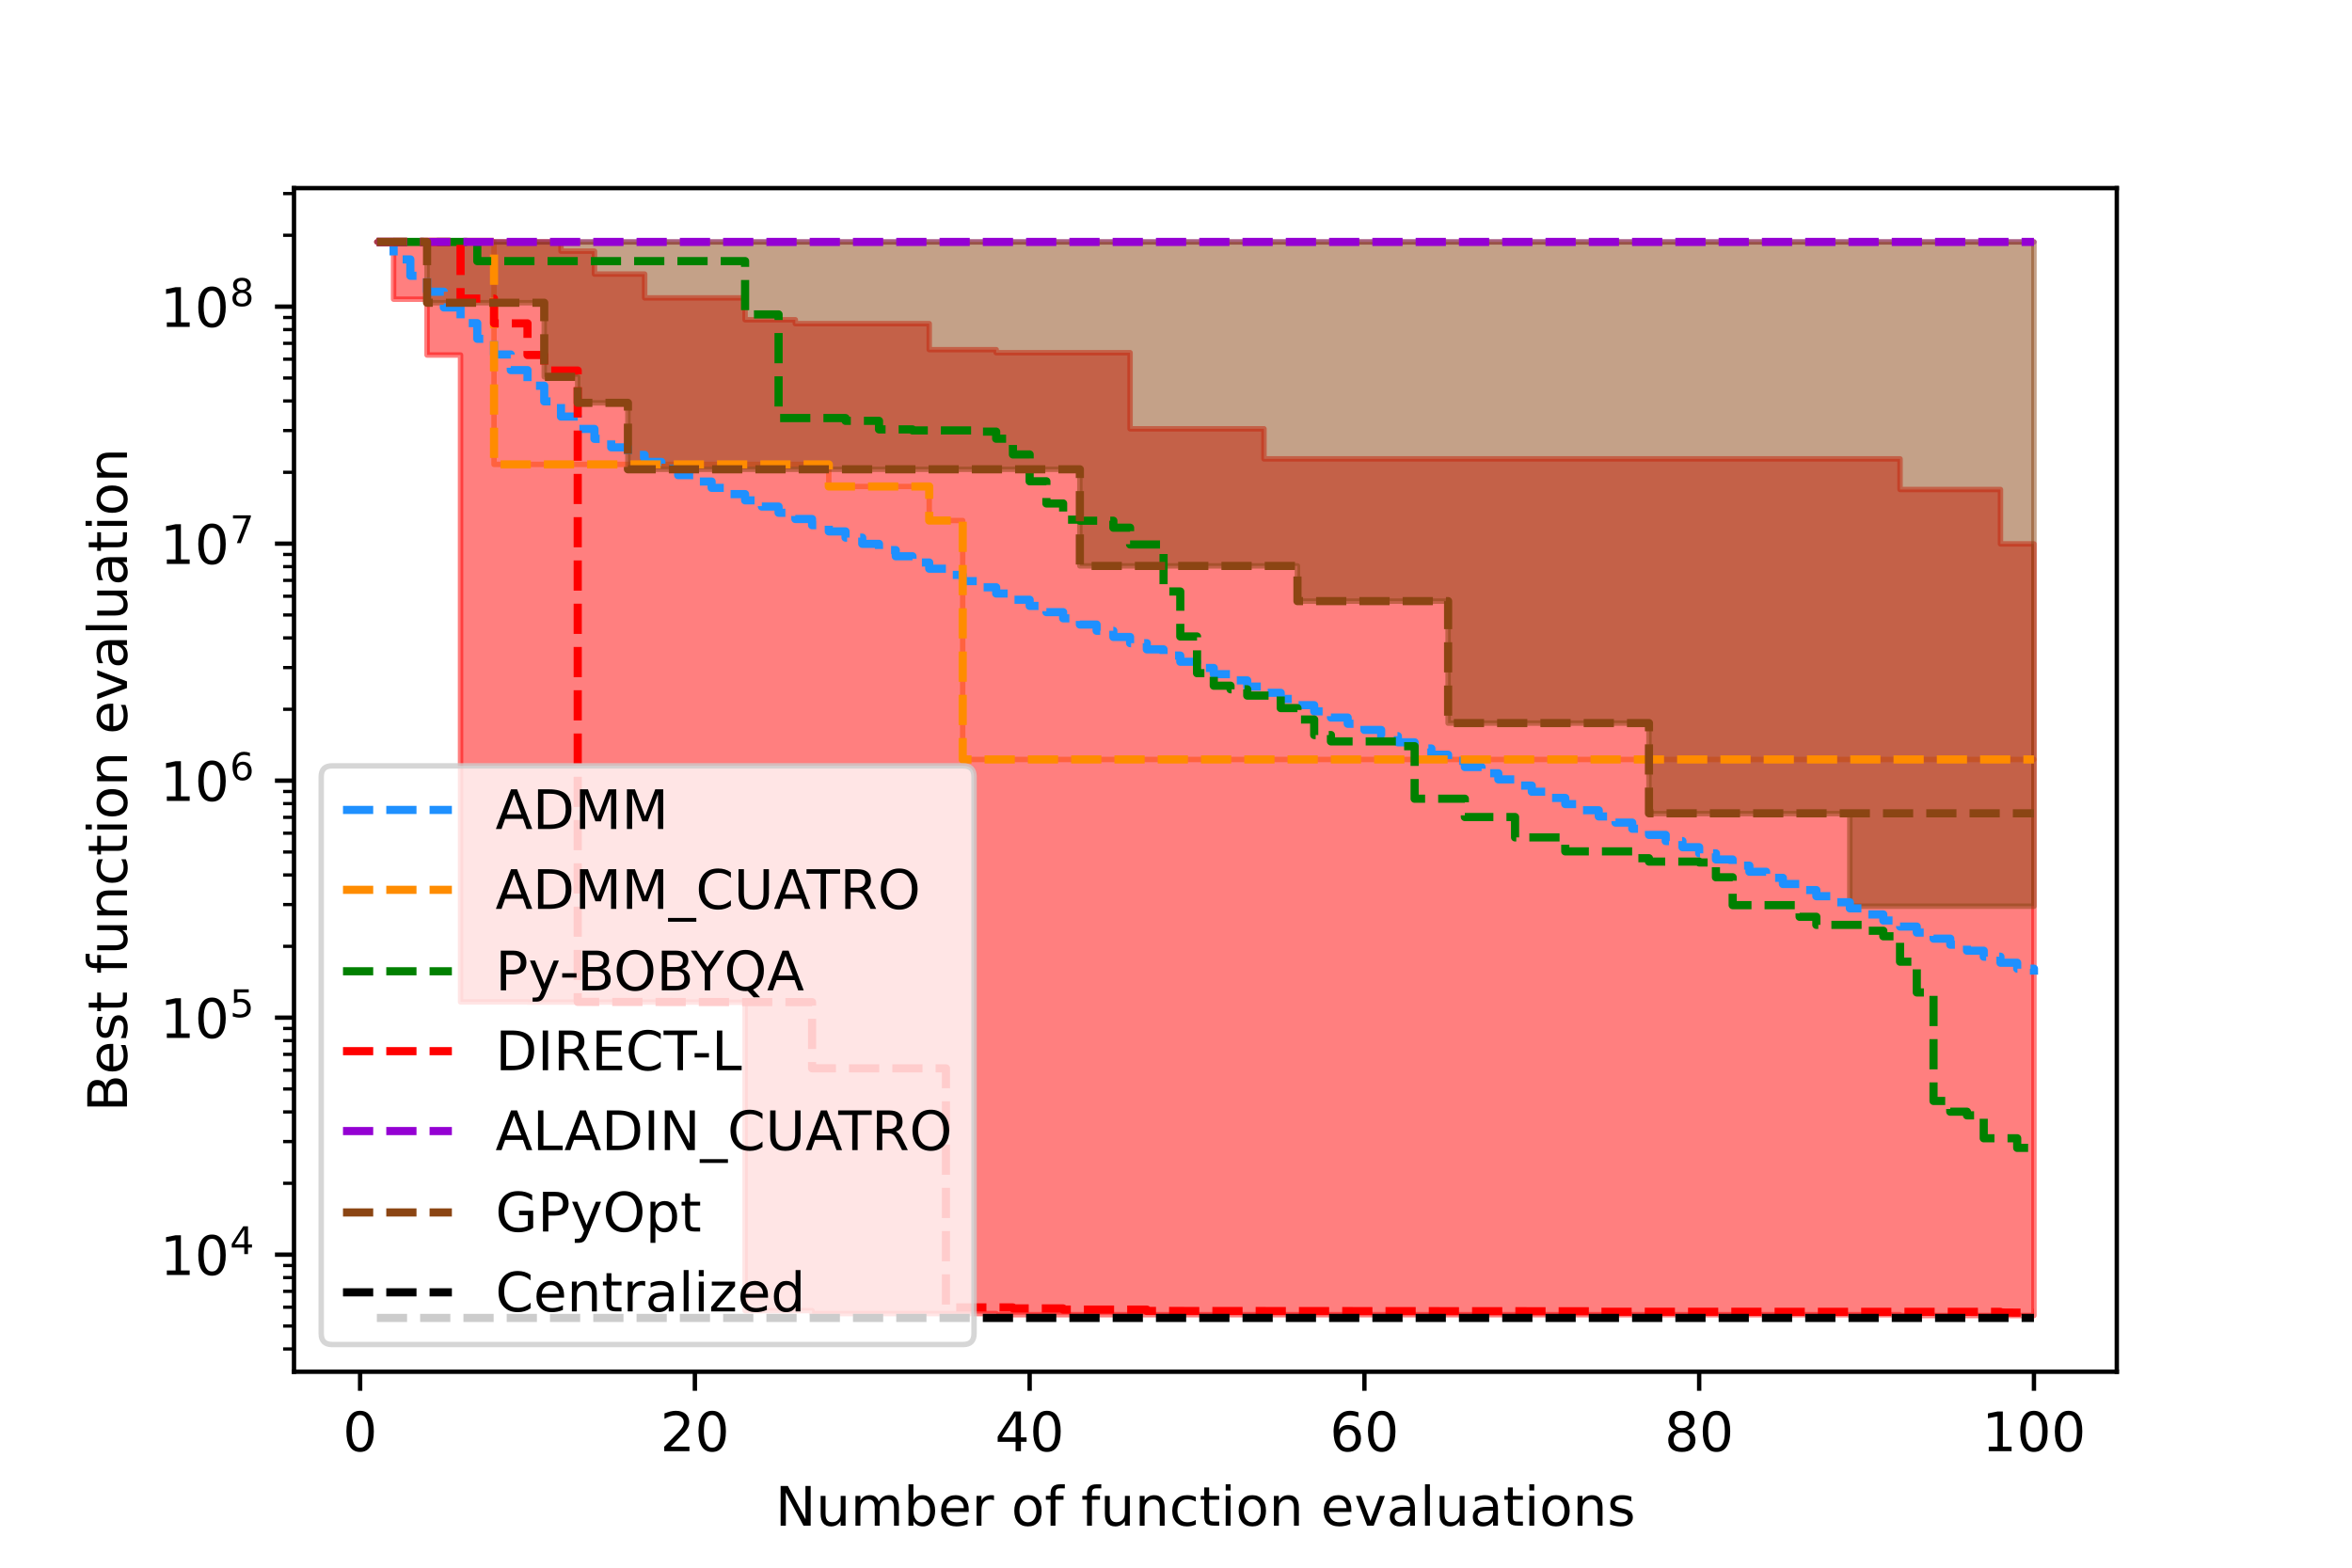 <?xml version="1.0" encoding="utf-8" standalone="no"?>
<!DOCTYPE svg PUBLIC "-//W3C//DTD SVG 1.1//EN"
  "http://www.w3.org/Graphics/SVG/1.1/DTD/svg11.dtd">
<!-- Created with matplotlib (https://matplotlib.org/) -->
<svg height="288pt" version="1.1" viewBox="0 0 432 288" width="432pt" xmlns="http://www.w3.org/2000/svg" xmlns:xlink="http://www.w3.org/1999/xlink">
 <defs>
  <style type="text/css">*{stroke-linecap:butt;stroke-linejoin:round;}</style>
 </defs>
 <g id="figure_1">
  <g id="patch_1">
   <path d="M 0 288 
L 432 288 
L 432 0 
L 0 0 
z
" style="fill:#ffffff;"/>
  </g>
  <g id="axes_1">
   <g id="patch_2">
    <path d="M 54 252 
L 388.8 252 
L 388.8 34.56 
L 54 34.56 
z
" style="fill:#ffffff;"/>
   </g>
   <g id="PolyCollection_1">
    <defs>
     <path d="M 69.218 -243.556 
L 69.218 -243.556 
L 72.293 -243.556 
L 72.293 -243.556 
L 75.367 -243.556 
L 75.367 -243.556 
L 78.441 -243.556 
L 78.441 -243.556 
L 81.516 -243.556 
L 81.516 -243.556 
L 84.59 -243.556 
L 84.59 -243.556 
L 87.664 -243.556 
L 87.664 -243.556 
L 90.739 -243.556 
L 90.739 -202.687 
L 93.813 -202.687 
L 93.813 -202.687 
L 96.888 -202.687 
L 96.888 -202.687 
L 99.962 -202.687 
L 99.962 -202.687 
L 103.036 -202.687 
L 103.036 -202.687 
L 106.111 -202.687 
L 106.111 -202.687 
L 109.185 -202.687 
L 109.185 -202.687 
L 112.26 -202.687 
L 112.26 -202.687 
L 115.334 -202.687 
L 115.334 -202.687 
L 118.408 -202.687 
L 118.408 -202.687 
L 121.483 -202.687 
L 121.483 -202.687 
L 124.557 -202.687 
L 124.557 -202.687 
L 127.631 -202.687 
L 127.631 -202.687 
L 130.706 -202.687 
L 130.706 -202.687 
L 133.78 -202.687 
L 133.78 -202.687 
L 136.855 -202.687 
L 136.855 -202.687 
L 139.929 -202.687 
L 139.929 -202.687 
L 143.003 -202.687 
L 143.003 -202.687 
L 146.078 -202.687 
L 146.078 -202.687 
L 149.152 -202.687 
L 149.152 -202.687 
L 152.226 -202.687 
L 152.226 -198.628 
L 155.301 -198.628 
L 155.301 -198.628 
L 158.375 -198.628 
L 158.375 -198.628 
L 161.45 -198.628 
L 161.45 -198.628 
L 164.524 -198.628 
L 164.524 -198.628 
L 167.598 -198.628 
L 167.598 -198.628 
L 170.673 -198.628 
L 170.673 -192.373 
L 173.747 -192.373 
L 173.747 -192.373 
L 176.821 -192.373 
L 176.821 -148.478 
L 179.896 -148.478 
L 179.896 -148.478 
L 182.97 -148.478 
L 182.97 -148.478 
L 186.045 -148.478 
L 186.045 -148.478 
L 189.119 -148.478 
L 189.119 -148.478 
L 192.193 -148.478 
L 192.193 -148.478 
L 195.268 -148.478 
L 195.268 -148.478 
L 198.342 -148.478 
L 198.342 -148.478 
L 201.417 -148.478 
L 201.417 -148.478 
L 204.491 -148.478 
L 204.491 -148.478 
L 207.565 -148.478 
L 207.565 -148.478 
L 210.64 -148.478 
L 210.64 -148.478 
L 213.714 -148.478 
L 213.714 -148.478 
L 216.788 -148.478 
L 216.788 -148.478 
L 219.863 -148.478 
L 219.863 -148.478 
L 222.937 -148.478 
L 222.937 -148.478 
L 226.012 -148.478 
L 226.012 -148.478 
L 229.086 -148.478 
L 229.086 -148.478 
L 232.16 -148.478 
L 232.16 -148.478 
L 235.235 -148.478 
L 235.235 -148.478 
L 238.309 -148.478 
L 238.309 -148.478 
L 241.383 -148.478 
L 241.383 -148.478 
L 244.458 -148.478 
L 244.458 -148.478 
L 247.532 -148.478 
L 247.532 -148.478 
L 250.607 -148.478 
L 250.607 -148.478 
L 253.681 -148.478 
L 253.681 -148.478 
L 256.755 -148.478 
L 256.755 -148.478 
L 259.83 -148.478 
L 259.83 -148.478 
L 262.904 -148.478 
L 262.904 -148.478 
L 265.979 -148.478 
L 265.979 -148.478 
L 269.053 -148.478 
L 269.053 -148.478 
L 272.127 -148.478 
L 272.127 -148.478 
L 275.202 -148.478 
L 275.202 -148.478 
L 278.276 -148.478 
L 278.276 -148.478 
L 281.35 -148.478 
L 281.35 -148.478 
L 284.425 -148.478 
L 284.425 -148.478 
L 287.499 -148.478 
L 287.499 -148.478 
L 290.574 -148.478 
L 290.574 -148.478 
L 293.648 -148.478 
L 293.648 -148.478 
L 296.722 -148.478 
L 296.722 -148.478 
L 299.797 -148.478 
L 299.797 -148.478 
L 302.871 -148.478 
L 302.871 -148.478 
L 305.945 -148.478 
L 305.945 -148.478 
L 309.02 -148.478 
L 309.02 -148.478 
L 312.094 -148.478 
L 312.094 -148.478 
L 315.169 -148.478 
L 315.169 -148.478 
L 318.243 -148.478 
L 318.243 -148.478 
L 321.317 -148.478 
L 321.317 -148.478 
L 324.392 -148.478 
L 324.392 -148.478 
L 327.466 -148.478 
L 327.466 -148.478 
L 330.54 -148.478 
L 330.54 -148.478 
L 333.615 -148.478 
L 333.615 -148.478 
L 336.689 -148.478 
L 336.689 -148.478 
L 339.764 -148.478 
L 339.764 -148.478 
L 342.838 -148.478 
L 342.838 -148.478 
L 345.912 -148.478 
L 345.912 -148.478 
L 348.987 -148.478 
L 348.987 -148.478 
L 352.061 -148.478 
L 352.061 -148.478 
L 355.136 -148.478 
L 355.136 -148.478 
L 358.21 -148.478 
L 358.21 -148.478 
L 361.284 -148.478 
L 361.284 -148.478 
L 364.359 -148.478 
L 364.359 -148.478 
L 367.433 -148.478 
L 367.433 -148.478 
L 370.507 -148.478 
L 370.507 -148.478 
L 373.582 -148.478 
L 373.582 -148.478 
L 373.582 -148.478 
L 373.582 -148.478 
L 373.582 -148.478 
L 370.507 -148.478 
L 370.507 -148.478 
L 367.433 -148.478 
L 367.433 -148.478 
L 364.359 -148.478 
L 364.359 -148.478 
L 361.284 -148.478 
L 361.284 -148.478 
L 358.21 -148.478 
L 358.21 -148.478 
L 355.136 -148.478 
L 355.136 -148.478 
L 352.061 -148.478 
L 352.061 -148.478 
L 348.987 -148.478 
L 348.987 -148.478 
L 345.912 -148.478 
L 345.912 -148.478 
L 342.838 -148.478 
L 342.838 -148.478 
L 339.764 -148.478 
L 339.764 -148.478 
L 336.689 -148.478 
L 336.689 -148.478 
L 333.615 -148.478 
L 333.615 -148.478 
L 330.54 -148.478 
L 330.54 -148.478 
L 327.466 -148.478 
L 327.466 -148.478 
L 324.392 -148.478 
L 324.392 -148.478 
L 321.317 -148.478 
L 321.317 -148.478 
L 318.243 -148.478 
L 318.243 -148.478 
L 315.169 -148.478 
L 315.169 -148.478 
L 312.094 -148.478 
L 312.094 -148.478 
L 309.02 -148.478 
L 309.02 -148.478 
L 305.945 -148.478 
L 305.945 -148.478 
L 302.871 -148.478 
L 302.871 -148.478 
L 299.797 -148.478 
L 299.797 -148.478 
L 296.722 -148.478 
L 296.722 -148.478 
L 293.648 -148.478 
L 293.648 -148.478 
L 290.574 -148.478 
L 290.574 -148.478 
L 287.499 -148.478 
L 287.499 -148.478 
L 284.425 -148.478 
L 284.425 -148.478 
L 281.35 -148.478 
L 281.35 -148.478 
L 278.276 -148.478 
L 278.276 -148.478 
L 275.202 -148.478 
L 275.202 -148.478 
L 272.127 -148.478 
L 272.127 -148.478 
L 269.053 -148.478 
L 269.053 -148.478 
L 265.979 -148.478 
L 265.979 -148.478 
L 262.904 -148.478 
L 262.904 -148.478 
L 259.83 -148.478 
L 259.83 -148.478 
L 256.755 -148.478 
L 256.755 -148.478 
L 253.681 -148.478 
L 253.681 -148.478 
L 250.607 -148.478 
L 250.607 -148.478 
L 247.532 -148.478 
L 247.532 -148.478 
L 244.458 -148.478 
L 244.458 -148.478 
L 241.383 -148.478 
L 241.383 -148.478 
L 238.309 -148.478 
L 238.309 -148.478 
L 235.235 -148.478 
L 235.235 -148.478 
L 232.16 -148.478 
L 232.16 -148.478 
L 229.086 -148.478 
L 229.086 -148.478 
L 226.012 -148.478 
L 226.012 -148.478 
L 222.937 -148.478 
L 222.937 -148.478 
L 219.863 -148.478 
L 219.863 -148.478 
L 216.788 -148.478 
L 216.788 -148.478 
L 213.714 -148.478 
L 213.714 -148.478 
L 210.64 -148.478 
L 210.64 -148.478 
L 207.565 -148.478 
L 207.565 -148.478 
L 204.491 -148.478 
L 204.491 -148.478 
L 201.417 -148.478 
L 201.417 -148.478 
L 198.342 -148.478 
L 198.342 -148.478 
L 195.268 -148.478 
L 195.268 -148.478 
L 192.193 -148.478 
L 192.193 -148.478 
L 189.119 -148.478 
L 189.119 -148.478 
L 186.045 -148.478 
L 186.045 -148.478 
L 182.97 -148.478 
L 182.97 -148.478 
L 179.896 -148.478 
L 179.896 -148.478 
L 176.821 -148.478 
L 176.821 -192.373 
L 173.747 -192.373 
L 173.747 -192.373 
L 170.673 -192.373 
L 170.673 -198.628 
L 167.598 -198.628 
L 167.598 -198.628 
L 164.524 -198.628 
L 164.524 -198.628 
L 161.45 -198.628 
L 161.45 -198.628 
L 158.375 -198.628 
L 158.375 -198.628 
L 155.301 -198.628 
L 155.301 -198.628 
L 152.226 -198.628 
L 152.226 -202.687 
L 149.152 -202.687 
L 149.152 -202.687 
L 146.078 -202.687 
L 146.078 -202.687 
L 143.003 -202.687 
L 143.003 -202.687 
L 139.929 -202.687 
L 139.929 -202.687 
L 136.855 -202.687 
L 136.855 -202.687 
L 133.78 -202.687 
L 133.78 -202.687 
L 130.706 -202.687 
L 130.706 -202.687 
L 127.631 -202.687 
L 127.631 -202.687 
L 124.557 -202.687 
L 124.557 -202.687 
L 121.483 -202.687 
L 121.483 -202.687 
L 118.408 -202.687 
L 118.408 -202.687 
L 115.334 -202.687 
L 115.334 -202.687 
L 112.26 -202.687 
L 112.26 -202.687 
L 109.185 -202.687 
L 109.185 -202.687 
L 106.111 -202.687 
L 106.111 -202.687 
L 103.036 -202.687 
L 103.036 -202.687 
L 99.962 -202.687 
L 99.962 -202.687 
L 96.888 -202.687 
L 96.888 -202.687 
L 93.813 -202.687 
L 93.813 -202.687 
L 90.739 -202.687 
L 90.739 -243.556 
L 87.664 -243.556 
L 87.664 -243.556 
L 84.59 -243.556 
L 84.59 -243.556 
L 81.516 -243.556 
L 81.516 -243.556 
L 78.441 -243.556 
L 78.441 -243.556 
L 75.367 -243.556 
L 75.367 -243.556 
L 72.293 -243.556 
L 72.293 -243.556 
L 69.218 -243.556 
z
" id="m021b227670" style="stroke:#ff8c00;stroke-opacity:0.5;"/>
    </defs>
    <g clip-path="url(#pa454bde4bc)">
     <use style="fill:#ff8c00;fill-opacity:0.5;stroke:#ff8c00;stroke-opacity:0.5;" x="0" xlink:href="#m021b227670" y="288"/>
    </g>
   </g>
   <g id="PolyCollection_2">
    <defs>
     <path d="M 69.218 -243.556 
L 69.218 -243.556 
L 72.293 -243.556 
L 72.293 -233.037 
L 75.367 -233.037 
L 75.367 -233.037 
L 78.441 -233.037 
L 78.441 -222.783 
L 81.516 -222.783 
L 81.516 -222.783 
L 84.59 -222.783 
L 84.59 -103.942 
L 87.664 -103.942 
L 87.664 -103.942 
L 90.739 -103.942 
L 90.739 -103.942 
L 93.813 -103.942 
L 93.813 -103.942 
L 96.888 -103.942 
L 96.888 -103.901 
L 99.962 -103.901 
L 99.962 -103.901 
L 103.036 -103.901 
L 103.036 -103.901 
L 106.111 -103.901 
L 106.111 -103.901 
L 109.185 -103.901 
L 109.185 -103.901 
L 112.26 -103.901 
L 112.26 -103.901 
L 115.334 -103.901 
L 115.334 -103.901 
L 118.408 -103.901 
L 118.408 -103.901 
L 121.483 -103.901 
L 121.483 -103.901 
L 124.557 -103.901 
L 124.557 -103.901 
L 127.631 -103.901 
L 127.631 -103.901 
L 130.706 -103.901 
L 130.706 -103.901 
L 133.78 -103.901 
L 133.78 -103.873 
L 136.855 -103.873 
L 136.855 -47.224 
L 139.929 -47.224 
L 139.929 -47.224 
L 143.003 -47.224 
L 143.003 -47.224 
L 146.078 -47.224 
L 146.078 -47.224 
L 149.152 -47.224 
L 149.152 -46.68 
L 152.226 -46.68 
L 152.226 -46.68 
L 155.301 -46.68 
L 155.301 -46.68 
L 158.375 -46.68 
L 158.375 -46.68 
L 161.45 -46.68 
L 161.45 -46.68 
L 164.524 -46.68 
L 164.524 -46.68 
L 167.598 -46.68 
L 167.598 -46.68 
L 170.673 -46.68 
L 170.673 -46.68 
L 173.747 -46.68 
L 173.747 -46.68 
L 176.821 -46.68 
L 176.821 -46.68 
L 179.896 -46.68 
L 179.896 -46.68 
L 182.97 -46.68 
L 182.97 -46.473 
L 186.045 -46.473 
L 186.045 -46.473 
L 189.119 -46.473 
L 189.119 -46.473 
L 192.193 -46.473 
L 192.193 -46.473 
L 195.268 -46.473 
L 195.268 -46.473 
L 198.342 -46.473 
L 198.342 -46.473 
L 201.417 -46.473 
L 201.417 -46.473 
L 204.491 -46.473 
L 204.491 -46.473 
L 207.565 -46.473 
L 207.565 -46.473 
L 210.64 -46.473 
L 210.64 -46.473 
L 213.714 -46.473 
L 213.714 -46.473 
L 216.788 -46.473 
L 216.788 -46.473 
L 219.863 -46.473 
L 219.863 -46.473 
L 222.937 -46.473 
L 222.937 -46.473 
L 226.012 -46.473 
L 226.012 -46.473 
L 229.086 -46.473 
L 229.086 -46.473 
L 232.16 -46.473 
L 232.16 -46.473 
L 235.235 -46.473 
L 235.235 -46.473 
L 238.309 -46.473 
L 238.309 -46.473 
L 241.383 -46.473 
L 241.383 -46.473 
L 244.458 -46.473 
L 244.458 -46.473 
L 247.532 -46.473 
L 247.532 -46.473 
L 250.607 -46.473 
L 250.607 -46.473 
L 253.681 -46.473 
L 253.681 -46.473 
L 256.755 -46.473 
L 256.755 -46.473 
L 259.83 -46.473 
L 259.83 -46.473 
L 262.904 -46.473 
L 262.904 -46.473 
L 265.979 -46.473 
L 265.979 -46.473 
L 269.053 -46.473 
L 269.053 -46.473 
L 272.127 -46.473 
L 272.127 -46.473 
L 275.202 -46.473 
L 275.202 -46.473 
L 278.276 -46.473 
L 278.276 -46.473 
L 281.35 -46.473 
L 281.35 -46.473 
L 284.425 -46.473 
L 284.425 -46.473 
L 287.499 -46.473 
L 287.499 -46.473 
L 290.574 -46.473 
L 290.574 -46.473 
L 293.648 -46.473 
L 293.648 -46.473 
L 296.722 -46.473 
L 296.722 -46.473 
L 299.797 -46.473 
L 299.797 -46.473 
L 302.871 -46.473 
L 302.871 -46.473 
L 305.945 -46.473 
L 305.945 -46.473 
L 309.02 -46.473 
L 309.02 -46.473 
L 312.094 -46.473 
L 312.094 -46.473 
L 315.169 -46.473 
L 315.169 -46.473 
L 318.243 -46.473 
L 318.243 -46.473 
L 321.317 -46.473 
L 321.317 -46.473 
L 324.392 -46.473 
L 324.392 -46.473 
L 327.466 -46.473 
L 327.466 -46.473 
L 330.54 -46.473 
L 330.54 -46.473 
L 333.615 -46.473 
L 333.615 -46.473 
L 336.689 -46.473 
L 336.689 -46.473 
L 339.764 -46.473 
L 339.764 -46.473 
L 342.838 -46.473 
L 342.838 -46.473 
L 345.912 -46.473 
L 345.912 -46.473 
L 348.987 -46.473 
L 348.987 -46.327 
L 352.061 -46.327 
L 352.061 -46.327 
L 355.136 -46.327 
L 355.136 -46.327 
L 358.21 -46.327 
L 358.21 -46.327 
L 361.284 -46.327 
L 361.284 -46.327 
L 364.359 -46.327 
L 364.359 -46.327 
L 367.433 -46.327 
L 367.433 -46.327 
L 370.507 -46.327 
L 370.507 -46.327 
L 373.582 -46.327 
L 373.582 -46.327 
L 373.582 -188.083 
L 373.582 -188.083 
L 373.582 -188.083 
L 370.507 -188.083 
L 370.507 -188.083 
L 367.433 -188.083 
L 367.433 -198.073 
L 364.359 -198.073 
L 364.359 -198.073 
L 361.284 -198.073 
L 361.284 -198.073 
L 358.21 -198.073 
L 358.21 -198.073 
L 355.136 -198.073 
L 355.136 -198.073 
L 352.061 -198.073 
L 352.061 -198.073 
L 348.987 -198.073 
L 348.987 -203.7 
L 345.912 -203.7 
L 345.912 -203.7 
L 342.838 -203.7 
L 342.838 -203.7 
L 339.764 -203.7 
L 339.764 -203.7 
L 336.689 -203.7 
L 336.689 -203.7 
L 333.615 -203.7 
L 333.615 -203.7 
L 330.54 -203.7 
L 330.54 -203.7 
L 327.466 -203.7 
L 327.466 -203.7 
L 324.392 -203.7 
L 324.392 -203.7 
L 321.317 -203.7 
L 321.317 -203.7 
L 318.243 -203.7 
L 318.243 -203.7 
L 315.169 -203.7 
L 315.169 -203.7 
L 312.094 -203.7 
L 312.094 -203.7 
L 309.02 -203.7 
L 309.02 -203.7 
L 305.945 -203.7 
L 305.945 -203.7 
L 302.871 -203.7 
L 302.871 -203.7 
L 299.797 -203.7 
L 299.797 -203.7 
L 296.722 -203.7 
L 296.722 -203.7 
L 293.648 -203.7 
L 293.648 -203.7 
L 290.574 -203.7 
L 290.574 -203.7 
L 287.499 -203.7 
L 287.499 -203.7 
L 284.425 -203.7 
L 284.425 -203.7 
L 281.35 -203.7 
L 281.35 -203.7 
L 278.276 -203.7 
L 278.276 -203.7 
L 275.202 -203.7 
L 275.202 -203.7 
L 272.127 -203.7 
L 272.127 -203.7 
L 269.053 -203.7 
L 269.053 -203.7 
L 265.979 -203.7 
L 265.979 -203.7 
L 262.904 -203.7 
L 262.904 -203.7 
L 259.83 -203.7 
L 259.83 -203.7 
L 256.755 -203.7 
L 256.755 -203.7 
L 253.681 -203.7 
L 253.681 -203.7 
L 250.607 -203.7 
L 250.607 -203.7 
L 247.532 -203.7 
L 247.532 -203.7 
L 244.458 -203.7 
L 244.458 -203.7 
L 241.383 -203.7 
L 241.383 -203.7 
L 238.309 -203.7 
L 238.309 -203.7 
L 235.235 -203.7 
L 235.235 -203.7 
L 232.16 -203.7 
L 232.16 -209.224 
L 229.086 -209.224 
L 229.086 -209.224 
L 226.012 -209.224 
L 226.012 -209.224 
L 222.937 -209.224 
L 222.937 -209.224 
L 219.863 -209.224 
L 219.863 -209.224 
L 216.788 -209.224 
L 216.788 -209.224 
L 213.714 -209.224 
L 213.714 -209.224 
L 210.64 -209.224 
L 210.64 -209.224 
L 207.565 -209.224 
L 207.565 -223.21 
L 204.491 -223.21 
L 204.491 -223.21 
L 201.417 -223.21 
L 201.417 -223.21 
L 198.342 -223.21 
L 198.342 -223.21 
L 195.268 -223.21 
L 195.268 -223.21 
L 192.193 -223.21 
L 192.193 -223.21 
L 189.119 -223.21 
L 189.119 -223.21 
L 186.045 -223.21 
L 186.045 -223.21 
L 182.97 -223.21 
L 182.97 -223.765 
L 179.896 -223.765 
L 179.896 -223.765 
L 176.821 -223.765 
L 176.821 -223.765 
L 173.747 -223.765 
L 173.747 -223.765 
L 170.673 -223.765 
L 170.673 -228.543 
L 167.598 -228.543 
L 167.598 -228.543 
L 164.524 -228.543 
L 164.524 -228.543 
L 161.45 -228.543 
L 161.45 -228.543 
L 158.375 -228.543 
L 158.375 -228.543 
L 155.301 -228.543 
L 155.301 -228.543 
L 152.226 -228.543 
L 152.226 -228.543 
L 149.152 -228.543 
L 149.152 -228.543 
L 146.078 -228.543 
L 146.078 -229.257 
L 143.003 -229.257 
L 143.003 -229.257 
L 139.929 -229.257 
L 139.929 -229.257 
L 136.855 -229.257 
L 136.855 -233.274 
L 133.78 -233.274 
L 133.78 -233.274 
L 130.706 -233.274 
L 130.706 -233.274 
L 127.631 -233.274 
L 127.631 -233.274 
L 124.557 -233.274 
L 124.557 -233.274 
L 121.483 -233.274 
L 121.483 -233.274 
L 118.408 -233.274 
L 118.408 -237.649 
L 115.334 -237.649 
L 115.334 -237.649 
L 112.26 -237.649 
L 112.26 -237.649 
L 109.185 -237.649 
L 109.185 -241.853 
L 106.111 -241.853 
L 106.111 -241.853 
L 103.036 -241.853 
L 103.036 -243.556 
L 99.962 -243.556 
L 99.962 -243.556 
L 96.888 -243.556 
L 96.888 -243.556 
L 93.813 -243.556 
L 93.813 -243.556 
L 90.739 -243.556 
L 90.739 -243.556 
L 87.664 -243.556 
L 87.664 -243.556 
L 84.59 -243.556 
L 84.59 -243.556 
L 81.516 -243.556 
L 81.516 -243.556 
L 78.441 -243.556 
L 78.441 -243.556 
L 75.367 -243.556 
L 75.367 -243.556 
L 72.293 -243.556 
L 72.293 -243.556 
L 69.218 -243.556 
z
" id="m018c65afd3" style="stroke:#ff0000;stroke-opacity:0.5;"/>
    </defs>
    <g clip-path="url(#pa454bde4bc)">
     <use style="fill:#ff0000;fill-opacity:0.5;stroke:#ff0000;stroke-opacity:0.5;" x="0" xlink:href="#m018c65afd3" y="288"/>
    </g>
   </g>
   <g id="PolyCollection_3">
    <defs>
     <path d="M 69.218 -243.556 
L 69.218 -243.556 
L 72.293 -243.556 
L 72.293 -243.556 
L 75.367 -243.556 
L 75.367 -243.556 
L 78.441 -243.556 
L 78.441 -243.556 
L 81.516 -243.556 
L 81.516 -243.556 
L 84.59 -243.556 
L 84.59 -243.556 
L 87.664 -243.556 
L 87.664 -243.556 
L 90.739 -243.556 
L 90.739 -243.556 
L 93.813 -243.556 
L 93.813 -243.556 
L 96.888 -243.556 
L 96.888 -243.556 
L 99.962 -243.556 
L 99.962 -243.556 
L 103.036 -243.556 
L 103.036 -243.556 
L 106.111 -243.556 
L 106.111 -243.556 
L 109.185 -243.556 
L 109.185 -243.556 
L 112.26 -243.556 
L 112.26 -243.556 
L 115.334 -243.556 
L 115.334 -243.556 
L 118.408 -243.556 
L 118.408 -243.556 
L 121.483 -243.556 
L 121.483 -243.556 
L 124.557 -243.556 
L 124.557 -243.556 
L 127.631 -243.556 
L 127.631 -243.556 
L 130.706 -243.556 
L 130.706 -243.556 
L 133.78 -243.556 
L 133.78 -243.556 
L 136.855 -243.556 
L 136.855 -243.556 
L 139.929 -243.556 
L 139.929 -243.556 
L 143.003 -243.556 
L 143.003 -243.556 
L 146.078 -243.556 
L 146.078 -243.556 
L 149.152 -243.556 
L 149.152 -243.556 
L 152.226 -243.556 
L 152.226 -243.556 
L 155.301 -243.556 
L 155.301 -243.556 
L 158.375 -243.556 
L 158.375 -243.556 
L 161.45 -243.556 
L 161.45 -243.556 
L 164.524 -243.556 
L 164.524 -243.556 
L 167.598 -243.556 
L 167.598 -243.556 
L 170.673 -243.556 
L 170.673 -243.556 
L 173.747 -243.556 
L 173.747 -243.556 
L 176.821 -243.556 
L 176.821 -243.556 
L 179.896 -243.556 
L 179.896 -243.556 
L 182.97 -243.556 
L 182.97 -243.556 
L 186.045 -243.556 
L 186.045 -243.556 
L 189.119 -243.556 
L 189.119 -243.556 
L 192.193 -243.556 
L 192.193 -243.556 
L 195.268 -243.556 
L 195.268 -243.556 
L 198.342 -243.556 
L 198.342 -243.556 
L 201.417 -243.556 
L 201.417 -243.556 
L 204.491 -243.556 
L 204.491 -243.556 
L 207.565 -243.556 
L 207.565 -243.556 
L 210.64 -243.556 
L 210.64 -243.556 
L 213.714 -243.556 
L 213.714 -243.556 
L 216.788 -243.556 
L 216.788 -243.556 
L 219.863 -243.556 
L 219.863 -243.556 
L 222.937 -243.556 
L 222.937 -243.556 
L 226.012 -243.556 
L 226.012 -243.556 
L 229.086 -243.556 
L 229.086 -243.556 
L 232.16 -243.556 
L 232.16 -243.556 
L 235.235 -243.556 
L 235.235 -243.556 
L 238.309 -243.556 
L 238.309 -243.556 
L 241.383 -243.556 
L 241.383 -243.556 
L 244.458 -243.556 
L 244.458 -243.556 
L 247.532 -243.556 
L 247.532 -243.556 
L 250.607 -243.556 
L 250.607 -243.556 
L 253.681 -243.556 
L 253.681 -243.556 
L 256.755 -243.556 
L 256.755 -243.556 
L 259.83 -243.556 
L 259.83 -243.556 
L 262.904 -243.556 
L 262.904 -243.556 
L 265.979 -243.556 
L 265.979 -243.556 
L 269.053 -243.556 
L 269.053 -243.556 
L 272.127 -243.556 
L 272.127 -243.556 
L 275.202 -243.556 
L 275.202 -243.556 
L 278.276 -243.556 
L 278.276 -243.556 
L 281.35 -243.556 
L 281.35 -243.556 
L 284.425 -243.556 
L 284.425 -243.556 
L 287.499 -243.556 
L 287.499 -243.556 
L 290.574 -243.556 
L 290.574 -243.556 
L 293.648 -243.556 
L 293.648 -243.556 
L 296.722 -243.556 
L 296.722 -243.556 
L 299.797 -243.556 
L 299.797 -243.556 
L 302.871 -243.556 
L 302.871 -243.556 
L 305.945 -243.556 
L 305.945 -243.556 
L 309.02 -243.556 
L 309.02 -243.556 
L 312.094 -243.556 
L 312.094 -243.556 
L 315.169 -243.556 
L 315.169 -243.556 
L 318.243 -243.556 
L 318.243 -243.556 
L 321.317 -243.556 
L 321.317 -243.556 
L 324.392 -243.556 
L 324.392 -243.556 
L 327.466 -243.556 
L 327.466 -243.556 
L 330.54 -243.556 
L 330.54 -243.556 
L 333.615 -243.556 
L 333.615 -243.556 
L 336.689 -243.556 
L 336.689 -243.556 
L 339.764 -243.556 
L 339.764 -243.556 
L 342.838 -243.556 
L 342.838 -243.556 
L 345.912 -243.556 
L 345.912 -243.556 
L 348.987 -243.556 
L 348.987 -243.556 
L 352.061 -243.556 
L 352.061 -243.556 
L 355.136 -243.556 
L 355.136 -243.556 
L 358.21 -243.556 
L 358.21 -243.556 
L 361.284 -243.556 
L 361.284 -243.556 
L 364.359 -243.556 
L 364.359 -243.556 
L 367.433 -243.556 
L 367.433 -243.556 
L 370.507 -243.556 
L 370.507 -243.556 
L 373.582 -243.556 
L 373.582 -243.556 
L 373.582 -243.556 
L 373.582 -243.556 
L 373.582 -243.556 
L 370.507 -243.556 
L 370.507 -243.556 
L 367.433 -243.556 
L 367.433 -243.556 
L 364.359 -243.556 
L 364.359 -243.556 
L 361.284 -243.556 
L 361.284 -243.556 
L 358.21 -243.556 
L 358.21 -243.556 
L 355.136 -243.556 
L 355.136 -243.556 
L 352.061 -243.556 
L 352.061 -243.556 
L 348.987 -243.556 
L 348.987 -243.556 
L 345.912 -243.556 
L 345.912 -243.556 
L 342.838 -243.556 
L 342.838 -243.556 
L 339.764 -243.556 
L 339.764 -243.556 
L 336.689 -243.556 
L 336.689 -243.556 
L 333.615 -243.556 
L 333.615 -243.556 
L 330.54 -243.556 
L 330.54 -243.556 
L 327.466 -243.556 
L 327.466 -243.556 
L 324.392 -243.556 
L 324.392 -243.556 
L 321.317 -243.556 
L 321.317 -243.556 
L 318.243 -243.556 
L 318.243 -243.556 
L 315.169 -243.556 
L 315.169 -243.556 
L 312.094 -243.556 
L 312.094 -243.556 
L 309.02 -243.556 
L 309.02 -243.556 
L 305.945 -243.556 
L 305.945 -243.556 
L 302.871 -243.556 
L 302.871 -243.556 
L 299.797 -243.556 
L 299.797 -243.556 
L 296.722 -243.556 
L 296.722 -243.556 
L 293.648 -243.556 
L 293.648 -243.556 
L 290.574 -243.556 
L 290.574 -243.556 
L 287.499 -243.556 
L 287.499 -243.556 
L 284.425 -243.556 
L 284.425 -243.556 
L 281.35 -243.556 
L 281.35 -243.556 
L 278.276 -243.556 
L 278.276 -243.556 
L 275.202 -243.556 
L 275.202 -243.556 
L 272.127 -243.556 
L 272.127 -243.556 
L 269.053 -243.556 
L 269.053 -243.556 
L 265.979 -243.556 
L 265.979 -243.556 
L 262.904 -243.556 
L 262.904 -243.556 
L 259.83 -243.556 
L 259.83 -243.556 
L 256.755 -243.556 
L 256.755 -243.556 
L 253.681 -243.556 
L 253.681 -243.556 
L 250.607 -243.556 
L 250.607 -243.556 
L 247.532 -243.556 
L 247.532 -243.556 
L 244.458 -243.556 
L 244.458 -243.556 
L 241.383 -243.556 
L 241.383 -243.556 
L 238.309 -243.556 
L 238.309 -243.556 
L 235.235 -243.556 
L 235.235 -243.556 
L 232.16 -243.556 
L 232.16 -243.556 
L 229.086 -243.556 
L 229.086 -243.556 
L 226.012 -243.556 
L 226.012 -243.556 
L 222.937 -243.556 
L 222.937 -243.556 
L 219.863 -243.556 
L 219.863 -243.556 
L 216.788 -243.556 
L 216.788 -243.556 
L 213.714 -243.556 
L 213.714 -243.556 
L 210.64 -243.556 
L 210.64 -243.556 
L 207.565 -243.556 
L 207.565 -243.556 
L 204.491 -243.556 
L 204.491 -243.556 
L 201.417 -243.556 
L 201.417 -243.556 
L 198.342 -243.556 
L 198.342 -243.556 
L 195.268 -243.556 
L 195.268 -243.556 
L 192.193 -243.556 
L 192.193 -243.556 
L 189.119 -243.556 
L 189.119 -243.556 
L 186.045 -243.556 
L 186.045 -243.556 
L 182.97 -243.556 
L 182.97 -243.556 
L 179.896 -243.556 
L 179.896 -243.556 
L 176.821 -243.556 
L 176.821 -243.556 
L 173.747 -243.556 
L 173.747 -243.556 
L 170.673 -243.556 
L 170.673 -243.556 
L 167.598 -243.556 
L 167.598 -243.556 
L 164.524 -243.556 
L 164.524 -243.556 
L 161.45 -243.556 
L 161.45 -243.556 
L 158.375 -243.556 
L 158.375 -243.556 
L 155.301 -243.556 
L 155.301 -243.556 
L 152.226 -243.556 
L 152.226 -243.556 
L 149.152 -243.556 
L 149.152 -243.556 
L 146.078 -243.556 
L 146.078 -243.556 
L 143.003 -243.556 
L 143.003 -243.556 
L 139.929 -243.556 
L 139.929 -243.556 
L 136.855 -243.556 
L 136.855 -243.556 
L 133.78 -243.556 
L 133.78 -243.556 
L 130.706 -243.556 
L 130.706 -243.556 
L 127.631 -243.556 
L 127.631 -243.556 
L 124.557 -243.556 
L 124.557 -243.556 
L 121.483 -243.556 
L 121.483 -243.556 
L 118.408 -243.556 
L 118.408 -243.556 
L 115.334 -243.556 
L 115.334 -243.556 
L 112.26 -243.556 
L 112.26 -243.556 
L 109.185 -243.556 
L 109.185 -243.556 
L 106.111 -243.556 
L 106.111 -243.556 
L 103.036 -243.556 
L 103.036 -243.556 
L 99.962 -243.556 
L 99.962 -243.556 
L 96.888 -243.556 
L 96.888 -243.556 
L 93.813 -243.556 
L 93.813 -243.556 
L 90.739 -243.556 
L 90.739 -243.556 
L 87.664 -243.556 
L 87.664 -243.556 
L 84.59 -243.556 
L 84.59 -243.556 
L 81.516 -243.556 
L 81.516 -243.556 
L 78.441 -243.556 
L 78.441 -243.556 
L 75.367 -243.556 
L 75.367 -243.556 
L 72.293 -243.556 
L 72.293 -243.556 
L 69.218 -243.556 
z
" id="m516d36bdcb" style="stroke:#9400d3;stroke-opacity:0.5;"/>
    </defs>
    <g clip-path="url(#pa454bde4bc)">
     <use style="fill:#9400d3;fill-opacity:0.5;stroke:#9400d3;stroke-opacity:0.5;" x="0" xlink:href="#m516d36bdcb" y="288"/>
    </g>
   </g>
   <g id="PolyCollection_4">
    <defs>
     <path d="M 69.218 -243.556 
L 69.218 -243.556 
L 72.293 -243.556 
L 72.293 -243.556 
L 75.367 -243.556 
L 75.367 -243.556 
L 78.441 -243.556 
L 78.441 -232.386 
L 81.516 -232.386 
L 81.516 -232.386 
L 84.59 -232.386 
L 84.59 -232.386 
L 87.664 -232.386 
L 87.664 -232.386 
L 90.739 -232.386 
L 90.739 -232.386 
L 93.813 -232.386 
L 93.813 -232.386 
L 96.888 -232.386 
L 96.888 -232.386 
L 99.962 -232.386 
L 99.962 -218.771 
L 103.036 -218.771 
L 103.036 -218.771 
L 106.111 -218.771 
L 106.111 -213.994 
L 109.185 -213.994 
L 109.185 -213.994 
L 112.26 -213.994 
L 112.26 -213.994 
L 115.334 -213.994 
L 115.334 -201.784 
L 118.408 -201.784 
L 118.408 -201.784 
L 121.483 -201.784 
L 121.483 -201.784 
L 124.557 -201.784 
L 124.557 -201.784 
L 127.631 -201.784 
L 127.631 -201.784 
L 130.706 -201.784 
L 130.706 -201.784 
L 133.78 -201.784 
L 133.78 -201.784 
L 136.855 -201.784 
L 136.855 -201.784 
L 139.929 -201.784 
L 139.929 -201.784 
L 143.003 -201.784 
L 143.003 -201.784 
L 146.078 -201.784 
L 146.078 -201.784 
L 149.152 -201.784 
L 149.152 -201.784 
L 152.226 -201.784 
L 152.226 -201.784 
L 155.301 -201.784 
L 155.301 -201.784 
L 158.375 -201.784 
L 158.375 -201.784 
L 161.45 -201.784 
L 161.45 -201.784 
L 164.524 -201.784 
L 164.524 -201.784 
L 167.598 -201.784 
L 167.598 -201.784 
L 170.673 -201.784 
L 170.673 -201.784 
L 173.747 -201.784 
L 173.747 -201.784 
L 176.821 -201.784 
L 176.821 -201.784 
L 179.896 -201.784 
L 179.896 -201.784 
L 182.97 -201.784 
L 182.97 -201.784 
L 186.045 -201.784 
L 186.045 -201.784 
L 189.119 -201.784 
L 189.119 -201.784 
L 192.193 -201.784 
L 192.193 -201.784 
L 195.268 -201.784 
L 195.268 -201.784 
L 198.342 -201.784 
L 198.342 -184.034 
L 201.417 -184.034 
L 201.417 -184.034 
L 204.491 -184.034 
L 204.491 -184.034 
L 207.565 -184.034 
L 207.565 -184.034 
L 210.64 -184.034 
L 210.64 -184.034 
L 213.714 -184.034 
L 213.714 -184.034 
L 216.788 -184.034 
L 216.788 -184.034 
L 219.863 -184.034 
L 219.863 -184.034 
L 222.937 -184.034 
L 222.937 -184.034 
L 226.012 -184.034 
L 226.012 -184.034 
L 229.086 -184.034 
L 229.086 -184.034 
L 232.16 -184.034 
L 232.16 -184.034 
L 235.235 -184.034 
L 235.235 -184.034 
L 238.309 -184.034 
L 238.309 -177.568 
L 241.383 -177.568 
L 241.383 -177.568 
L 244.458 -177.568 
L 244.458 -177.568 
L 247.532 -177.568 
L 247.532 -177.568 
L 250.607 -177.568 
L 250.607 -177.568 
L 253.681 -177.568 
L 253.681 -177.568 
L 256.755 -177.568 
L 256.755 -177.568 
L 259.83 -177.568 
L 259.83 -177.568 
L 262.904 -177.568 
L 262.904 -177.568 
L 265.979 -177.568 
L 265.979 -155.153 
L 269.053 -155.153 
L 269.053 -155.153 
L 272.127 -155.153 
L 272.127 -155.153 
L 275.202 -155.153 
L 275.202 -155.153 
L 278.276 -155.153 
L 278.276 -155.153 
L 281.35 -155.153 
L 281.35 -155.153 
L 284.425 -155.153 
L 284.425 -155.153 
L 287.499 -155.153 
L 287.499 -155.153 
L 290.574 -155.153 
L 290.574 -155.153 
L 293.648 -155.153 
L 293.648 -155.153 
L 296.722 -155.153 
L 296.722 -155.153 
L 299.797 -155.153 
L 299.797 -155.153 
L 302.871 -155.153 
L 302.871 -138.535 
L 305.945 -138.535 
L 305.945 -138.535 
L 309.02 -138.535 
L 309.02 -138.535 
L 312.094 -138.535 
L 312.094 -138.535 
L 315.169 -138.535 
L 315.169 -138.535 
L 318.243 -138.535 
L 318.243 -138.535 
L 321.317 -138.535 
L 321.317 -138.535 
L 324.392 -138.535 
L 324.392 -138.535 
L 327.466 -138.535 
L 327.466 -138.535 
L 330.54 -138.535 
L 330.54 -138.535 
L 333.615 -138.535 
L 333.615 -138.535 
L 336.689 -138.535 
L 336.689 -138.535 
L 339.764 -138.535 
L 339.764 -121.514 
L 342.838 -121.514 
L 342.838 -121.514 
L 345.912 -121.514 
L 345.912 -121.514 
L 348.987 -121.514 
L 348.987 -121.514 
L 352.061 -121.514 
L 352.061 -121.514 
L 355.136 -121.514 
L 355.136 -121.514 
L 358.21 -121.514 
L 358.21 -121.514 
L 361.284 -121.514 
L 361.284 -121.514 
L 364.359 -121.514 
L 364.359 -121.514 
L 367.433 -121.514 
L 367.433 -121.514 
L 370.507 -121.514 
L 370.507 -121.514 
L 373.582 -121.514 
L 373.582 -121.514 
L 373.582 -243.556 
L 373.582 -243.556 
L 373.582 -243.556 
L 370.507 -243.556 
L 370.507 -243.556 
L 367.433 -243.556 
L 367.433 -243.556 
L 364.359 -243.556 
L 364.359 -243.556 
L 361.284 -243.556 
L 361.284 -243.556 
L 358.21 -243.556 
L 358.21 -243.556 
L 355.136 -243.556 
L 355.136 -243.556 
L 352.061 -243.556 
L 352.061 -243.556 
L 348.987 -243.556 
L 348.987 -243.556 
L 345.912 -243.556 
L 345.912 -243.556 
L 342.838 -243.556 
L 342.838 -243.556 
L 339.764 -243.556 
L 339.764 -243.556 
L 336.689 -243.556 
L 336.689 -243.556 
L 333.615 -243.556 
L 333.615 -243.556 
L 330.54 -243.556 
L 330.54 -243.556 
L 327.466 -243.556 
L 327.466 -243.556 
L 324.392 -243.556 
L 324.392 -243.556 
L 321.317 -243.556 
L 321.317 -243.556 
L 318.243 -243.556 
L 318.243 -243.556 
L 315.169 -243.556 
L 315.169 -243.556 
L 312.094 -243.556 
L 312.094 -243.556 
L 309.02 -243.556 
L 309.02 -243.556 
L 305.945 -243.556 
L 305.945 -243.556 
L 302.871 -243.556 
L 302.871 -243.556 
L 299.797 -243.556 
L 299.797 -243.556 
L 296.722 -243.556 
L 296.722 -243.556 
L 293.648 -243.556 
L 293.648 -243.556 
L 290.574 -243.556 
L 290.574 -243.556 
L 287.499 -243.556 
L 287.499 -243.556 
L 284.425 -243.556 
L 284.425 -243.556 
L 281.35 -243.556 
L 281.35 -243.556 
L 278.276 -243.556 
L 278.276 -243.556 
L 275.202 -243.556 
L 275.202 -243.556 
L 272.127 -243.556 
L 272.127 -243.556 
L 269.053 -243.556 
L 269.053 -243.556 
L 265.979 -243.556 
L 265.979 -243.556 
L 262.904 -243.556 
L 262.904 -243.556 
L 259.83 -243.556 
L 259.83 -243.556 
L 256.755 -243.556 
L 256.755 -243.556 
L 253.681 -243.556 
L 253.681 -243.556 
L 250.607 -243.556 
L 250.607 -243.556 
L 247.532 -243.556 
L 247.532 -243.556 
L 244.458 -243.556 
L 244.458 -243.556 
L 241.383 -243.556 
L 241.383 -243.556 
L 238.309 -243.556 
L 238.309 -243.556 
L 235.235 -243.556 
L 235.235 -243.556 
L 232.16 -243.556 
L 232.16 -243.556 
L 229.086 -243.556 
L 229.086 -243.556 
L 226.012 -243.556 
L 226.012 -243.556 
L 222.937 -243.556 
L 222.937 -243.556 
L 219.863 -243.556 
L 219.863 -243.556 
L 216.788 -243.556 
L 216.788 -243.556 
L 213.714 -243.556 
L 213.714 -243.556 
L 210.64 -243.556 
L 210.64 -243.556 
L 207.565 -243.556 
L 207.565 -243.556 
L 204.491 -243.556 
L 204.491 -243.556 
L 201.417 -243.556 
L 201.417 -243.556 
L 198.342 -243.556 
L 198.342 -243.556 
L 195.268 -243.556 
L 195.268 -243.556 
L 192.193 -243.556 
L 192.193 -243.556 
L 189.119 -243.556 
L 189.119 -243.556 
L 186.045 -243.556 
L 186.045 -243.556 
L 182.97 -243.556 
L 182.97 -243.556 
L 179.896 -243.556 
L 179.896 -243.556 
L 176.821 -243.556 
L 176.821 -243.556 
L 173.747 -243.556 
L 173.747 -243.556 
L 170.673 -243.556 
L 170.673 -243.556 
L 167.598 -243.556 
L 167.598 -243.556 
L 164.524 -243.556 
L 164.524 -243.556 
L 161.45 -243.556 
L 161.45 -243.556 
L 158.375 -243.556 
L 158.375 -243.556 
L 155.301 -243.556 
L 155.301 -243.556 
L 152.226 -243.556 
L 152.226 -243.556 
L 149.152 -243.556 
L 149.152 -243.556 
L 146.078 -243.556 
L 146.078 -243.556 
L 143.003 -243.556 
L 143.003 -243.556 
L 139.929 -243.556 
L 139.929 -243.556 
L 136.855 -243.556 
L 136.855 -243.556 
L 133.78 -243.556 
L 133.78 -243.556 
L 130.706 -243.556 
L 130.706 -243.556 
L 127.631 -243.556 
L 127.631 -243.556 
L 124.557 -243.556 
L 124.557 -243.556 
L 121.483 -243.556 
L 121.483 -243.556 
L 118.408 -243.556 
L 118.408 -243.556 
L 115.334 -243.556 
L 115.334 -243.556 
L 112.26 -243.556 
L 112.26 -243.556 
L 109.185 -243.556 
L 109.185 -243.556 
L 106.111 -243.556 
L 106.111 -243.556 
L 103.036 -243.556 
L 103.036 -243.556 
L 99.962 -243.556 
L 99.962 -243.556 
L 96.888 -243.556 
L 96.888 -243.556 
L 93.813 -243.556 
L 93.813 -243.556 
L 90.739 -243.556 
L 90.739 -243.556 
L 87.664 -243.556 
L 87.664 -243.556 
L 84.59 -243.556 
L 84.59 -243.556 
L 81.516 -243.556 
L 81.516 -243.556 
L 78.441 -243.556 
L 78.441 -243.556 
L 75.367 -243.556 
L 75.367 -243.556 
L 72.293 -243.556 
L 72.293 -243.556 
L 69.218 -243.556 
z
" id="m845f4c5b2d" style="stroke:#8b4513;stroke-opacity:0.5;"/>
    </defs>
    <g clip-path="url(#pa454bde4bc)">
     <use style="fill:#8b4513;fill-opacity:0.5;stroke:#8b4513;stroke-opacity:0.5;" x="0" xlink:href="#m845f4c5b2d" y="288"/>
    </g>
   </g>
   <g id="matplotlib.axis_1">
    <g id="xtick_1">
     <g id="line2d_1">
      <defs>
       <path d="M 0 0 
L 0 3.5 
" id="m3c81c47dff" style="stroke:#000000;stroke-width:0.8;"/>
      </defs>
      <g>
       <use style="stroke:#000000;stroke-width:0.8;" x="66.144" xlink:href="#m3c81c47dff" y="252"/>
      </g>
     </g>
     <g id="text_1">
      <!-- 0 -->
      <g transform="translate(62.963 266.598)scale(0.1 -0.1)">
       <defs>
        <path d="M 31.781 66.406 
Q 24.172 66.406 20.328 58.906 
Q 16.5 51.422 16.5 36.375 
Q 16.5 21.391 20.328 13.891 
Q 24.172 6.391 31.781 6.391 
Q 39.453 6.391 43.281 13.891 
Q 47.125 21.391 47.125 36.375 
Q 47.125 51.422 43.281 58.906 
Q 39.453 66.406 31.781 66.406 
z
M 31.781 74.219 
Q 44.047 74.219 50.516 64.516 
Q 56.984 54.828 56.984 36.375 
Q 56.984 17.969 50.516 8.266 
Q 44.047 -1.422 31.781 -1.422 
Q 19.531 -1.422 13.062 8.266 
Q 6.594 17.969 6.594 36.375 
Q 6.594 54.828 13.062 64.516 
Q 19.531 74.219 31.781 74.219 
z
" id="DejaVuSans-48"/>
       </defs>
       <use xlink:href="#DejaVuSans-48"/>
      </g>
     </g>
    </g>
    <g id="xtick_2">
     <g id="line2d_2">
      <g>
       <use style="stroke:#000000;stroke-width:0.8;" x="127.631" xlink:href="#m3c81c47dff" y="252"/>
      </g>
     </g>
     <g id="text_2">
      <!-- 20 -->
      <g transform="translate(121.269 266.598)scale(0.1 -0.1)">
       <defs>
        <path d="M 19.188 8.297 
L 53.609 8.297 
L 53.609 0 
L 7.328 0 
L 7.328 8.297 
Q 12.938 14.109 22.625 23.891 
Q 32.328 33.688 34.812 36.531 
Q 39.547 41.844 41.422 45.531 
Q 43.312 49.219 43.312 52.781 
Q 43.312 58.594 39.234 62.25 
Q 35.156 65.922 28.609 65.922 
Q 23.969 65.922 18.812 64.312 
Q 13.672 62.703 7.812 59.422 
L 7.812 69.391 
Q 13.766 71.781 18.938 73 
Q 24.125 74.219 28.422 74.219 
Q 39.75 74.219 46.484 68.547 
Q 53.219 62.891 53.219 53.422 
Q 53.219 48.922 51.531 44.891 
Q 49.859 40.875 45.406 35.406 
Q 44.188 33.984 37.641 27.219 
Q 31.109 20.453 19.188 8.297 
z
" id="DejaVuSans-50"/>
       </defs>
       <use xlink:href="#DejaVuSans-50"/>
       <use x="63.623" xlink:href="#DejaVuSans-48"/>
      </g>
     </g>
    </g>
    <g id="xtick_3">
     <g id="line2d_3">
      <g>
       <use style="stroke:#000000;stroke-width:0.8;" x="189.119" xlink:href="#m3c81c47dff" y="252"/>
      </g>
     </g>
     <g id="text_3">
      <!-- 40 -->
      <g transform="translate(182.757 266.598)scale(0.1 -0.1)">
       <defs>
        <path d="M 37.797 64.312 
L 12.891 25.391 
L 37.797 25.391 
z
M 35.203 72.906 
L 47.609 72.906 
L 47.609 25.391 
L 58.016 25.391 
L 58.016 17.188 
L 47.609 17.188 
L 47.609 0 
L 37.797 0 
L 37.797 17.188 
L 4.891 17.188 
L 4.891 26.703 
z
" id="DejaVuSans-52"/>
       </defs>
       <use xlink:href="#DejaVuSans-52"/>
       <use x="63.623" xlink:href="#DejaVuSans-48"/>
      </g>
     </g>
    </g>
    <g id="xtick_4">
     <g id="line2d_4">
      <g>
       <use style="stroke:#000000;stroke-width:0.8;" x="250.607" xlink:href="#m3c81c47dff" y="252"/>
      </g>
     </g>
     <g id="text_4">
      <!-- 60 -->
      <g transform="translate(244.244 266.598)scale(0.1 -0.1)">
       <defs>
        <path d="M 33.016 40.375 
Q 26.375 40.375 22.484 35.828 
Q 18.609 31.297 18.609 23.391 
Q 18.609 15.531 22.484 10.953 
Q 26.375 6.391 33.016 6.391 
Q 39.656 6.391 43.531 10.953 
Q 47.406 15.531 47.406 23.391 
Q 47.406 31.297 43.531 35.828 
Q 39.656 40.375 33.016 40.375 
z
M 52.594 71.297 
L 52.594 62.312 
Q 48.875 64.062 45.094 64.984 
Q 41.312 65.922 37.594 65.922 
Q 27.828 65.922 22.672 59.328 
Q 17.531 52.734 16.797 39.406 
Q 19.672 43.656 24.016 45.922 
Q 28.375 48.188 33.594 48.188 
Q 44.578 48.188 50.953 41.516 
Q 57.328 34.859 57.328 23.391 
Q 57.328 12.156 50.688 5.359 
Q 44.047 -1.422 33.016 -1.422 
Q 20.359 -1.422 13.672 8.266 
Q 6.984 17.969 6.984 36.375 
Q 6.984 53.656 15.188 63.938 
Q 23.391 74.219 37.203 74.219 
Q 40.922 74.219 44.703 73.484 
Q 48.484 72.75 52.594 71.297 
z
" id="DejaVuSans-54"/>
       </defs>
       <use xlink:href="#DejaVuSans-54"/>
       <use x="63.623" xlink:href="#DejaVuSans-48"/>
      </g>
     </g>
    </g>
    <g id="xtick_5">
     <g id="line2d_5">
      <g>
       <use style="stroke:#000000;stroke-width:0.8;" x="312.094" xlink:href="#m3c81c47dff" y="252"/>
      </g>
     </g>
     <g id="text_5">
      <!-- 80 -->
      <g transform="translate(305.732 266.598)scale(0.1 -0.1)">
       <defs>
        <path d="M 31.781 34.625 
Q 24.75 34.625 20.719 30.859 
Q 16.703 27.094 16.703 20.516 
Q 16.703 13.922 20.719 10.156 
Q 24.75 6.391 31.781 6.391 
Q 38.812 6.391 42.859 10.172 
Q 46.922 13.969 46.922 20.516 
Q 46.922 27.094 42.891 30.859 
Q 38.875 34.625 31.781 34.625 
z
M 21.922 38.812 
Q 15.578 40.375 12.031 44.719 
Q 8.5 49.078 8.5 55.328 
Q 8.5 64.062 14.719 69.141 
Q 20.953 74.219 31.781 74.219 
Q 42.672 74.219 48.875 69.141 
Q 55.078 64.062 55.078 55.328 
Q 55.078 49.078 51.531 44.719 
Q 48 40.375 41.703 38.812 
Q 48.828 37.156 52.797 32.312 
Q 56.781 27.484 56.781 20.516 
Q 56.781 9.906 50.312 4.234 
Q 43.844 -1.422 31.781 -1.422 
Q 19.734 -1.422 13.25 4.234 
Q 6.781 9.906 6.781 20.516 
Q 6.781 27.484 10.781 32.312 
Q 14.797 37.156 21.922 38.812 
z
M 18.312 54.391 
Q 18.312 48.734 21.844 45.562 
Q 25.391 42.391 31.781 42.391 
Q 38.141 42.391 41.719 45.562 
Q 45.312 48.734 45.312 54.391 
Q 45.312 60.062 41.719 63.234 
Q 38.141 66.406 31.781 66.406 
Q 25.391 66.406 21.844 63.234 
Q 18.312 60.062 18.312 54.391 
z
" id="DejaVuSans-56"/>
       </defs>
       <use xlink:href="#DejaVuSans-56"/>
       <use x="63.623" xlink:href="#DejaVuSans-48"/>
      </g>
     </g>
    </g>
    <g id="xtick_6">
     <g id="line2d_6">
      <g>
       <use style="stroke:#000000;stroke-width:0.8;" x="373.582" xlink:href="#m3c81c47dff" y="252"/>
      </g>
     </g>
     <g id="text_6">
      <!-- 100 -->
      <g transform="translate(364.038 266.598)scale(0.1 -0.1)">
       <defs>
        <path d="M 12.406 8.297 
L 28.516 8.297 
L 28.516 63.922 
L 10.984 60.406 
L 10.984 69.391 
L 28.422 72.906 
L 38.281 72.906 
L 38.281 8.297 
L 54.391 8.297 
L 54.391 0 
L 12.406 0 
z
" id="DejaVuSans-49"/>
       </defs>
       <use xlink:href="#DejaVuSans-49"/>
       <use x="63.623" xlink:href="#DejaVuSans-48"/>
       <use x="127.246" xlink:href="#DejaVuSans-48"/>
      </g>
     </g>
    </g>
    <g id="text_7">
     <!-- Number of function evaluations -->
     <g transform="translate(142.399 280.277)scale(0.1 -0.1)">
      <defs>
       <path d="M 9.812 72.906 
L 23.094 72.906 
L 55.422 11.922 
L 55.422 72.906 
L 64.984 72.906 
L 64.984 0 
L 51.703 0 
L 19.391 60.984 
L 19.391 0 
L 9.812 0 
z
" id="DejaVuSans-78"/>
       <path d="M 8.5 21.578 
L 8.5 54.688 
L 17.484 54.688 
L 17.484 21.922 
Q 17.484 14.156 20.5 10.266 
Q 23.531 6.391 29.594 6.391 
Q 36.859 6.391 41.078 11.031 
Q 45.312 15.672 45.312 23.688 
L 45.312 54.688 
L 54.297 54.688 
L 54.297 0 
L 45.312 0 
L 45.312 8.406 
Q 42.047 3.422 37.719 1 
Q 33.406 -1.422 27.688 -1.422 
Q 18.266 -1.422 13.375 4.438 
Q 8.5 10.297 8.5 21.578 
z
M 31.109 56 
z
" id="DejaVuSans-117"/>
       <path d="M 52 44.188 
Q 55.375 50.25 60.062 53.125 
Q 64.75 56 71.094 56 
Q 79.641 56 84.281 50.016 
Q 88.922 44.047 88.922 33.016 
L 88.922 0 
L 79.891 0 
L 79.891 32.719 
Q 79.891 40.578 77.094 44.375 
Q 74.312 48.188 68.609 48.188 
Q 61.625 48.188 57.562 43.547 
Q 53.516 38.922 53.516 30.906 
L 53.516 0 
L 44.484 0 
L 44.484 32.719 
Q 44.484 40.625 41.703 44.406 
Q 38.922 48.188 33.109 48.188 
Q 26.219 48.188 22.156 43.531 
Q 18.109 38.875 18.109 30.906 
L 18.109 0 
L 9.078 0 
L 9.078 54.688 
L 18.109 54.688 
L 18.109 46.188 
Q 21.188 51.219 25.484 53.609 
Q 29.781 56 35.688 56 
Q 41.656 56 45.828 52.969 
Q 50 49.953 52 44.188 
z
" id="DejaVuSans-109"/>
       <path d="M 48.688 27.297 
Q 48.688 37.203 44.609 42.844 
Q 40.531 48.484 33.406 48.484 
Q 26.266 48.484 22.188 42.844 
Q 18.109 37.203 18.109 27.297 
Q 18.109 17.391 22.188 11.75 
Q 26.266 6.109 33.406 6.109 
Q 40.531 6.109 44.609 11.75 
Q 48.688 17.391 48.688 27.297 
z
M 18.109 46.391 
Q 20.953 51.266 25.266 53.625 
Q 29.594 56 35.594 56 
Q 45.562 56 51.781 48.094 
Q 58.016 40.188 58.016 27.297 
Q 58.016 14.406 51.781 6.484 
Q 45.562 -1.422 35.594 -1.422 
Q 29.594 -1.422 25.266 0.953 
Q 20.953 3.328 18.109 8.203 
L 18.109 0 
L 9.078 0 
L 9.078 75.984 
L 18.109 75.984 
z
" id="DejaVuSans-98"/>
       <path d="M 56.203 29.594 
L 56.203 25.203 
L 14.891 25.203 
Q 15.484 15.922 20.484 11.062 
Q 25.484 6.203 34.422 6.203 
Q 39.594 6.203 44.453 7.469 
Q 49.312 8.734 54.109 11.281 
L 54.109 2.781 
Q 49.266 0.734 44.188 -0.344 
Q 39.109 -1.422 33.891 -1.422 
Q 20.797 -1.422 13.156 6.188 
Q 5.516 13.812 5.516 26.812 
Q 5.516 40.234 12.766 48.109 
Q 20.016 56 32.328 56 
Q 43.359 56 49.781 48.891 
Q 56.203 41.797 56.203 29.594 
z
M 47.219 32.234 
Q 47.125 39.594 43.094 43.984 
Q 39.062 48.391 32.422 48.391 
Q 24.906 48.391 20.391 44.141 
Q 15.875 39.891 15.188 32.172 
z
" id="DejaVuSans-101"/>
       <path d="M 41.109 46.297 
Q 39.594 47.172 37.812 47.578 
Q 36.031 48 33.891 48 
Q 26.266 48 22.188 43.047 
Q 18.109 38.094 18.109 28.812 
L 18.109 0 
L 9.078 0 
L 9.078 54.688 
L 18.109 54.688 
L 18.109 46.188 
Q 20.953 51.172 25.484 53.578 
Q 30.031 56 36.531 56 
Q 37.453 56 38.578 55.875 
Q 39.703 55.766 41.062 55.516 
z
" id="DejaVuSans-114"/>
       <path id="DejaVuSans-32"/>
       <path d="M 30.609 48.391 
Q 23.391 48.391 19.188 42.75 
Q 14.984 37.109 14.984 27.297 
Q 14.984 17.484 19.156 11.844 
Q 23.344 6.203 30.609 6.203 
Q 37.797 6.203 41.984 11.859 
Q 46.188 17.531 46.188 27.297 
Q 46.188 37.016 41.984 42.703 
Q 37.797 48.391 30.609 48.391 
z
M 30.609 56 
Q 42.328 56 49.016 48.375 
Q 55.719 40.766 55.719 27.297 
Q 55.719 13.875 49.016 6.219 
Q 42.328 -1.422 30.609 -1.422 
Q 18.844 -1.422 12.172 6.219 
Q 5.516 13.875 5.516 27.297 
Q 5.516 40.766 12.172 48.375 
Q 18.844 56 30.609 56 
z
" id="DejaVuSans-111"/>
       <path d="M 37.109 75.984 
L 37.109 68.5 
L 28.516 68.5 
Q 23.688 68.5 21.797 66.547 
Q 19.922 64.594 19.922 59.516 
L 19.922 54.688 
L 34.719 54.688 
L 34.719 47.703 
L 19.922 47.703 
L 19.922 0 
L 10.891 0 
L 10.891 47.703 
L 2.297 47.703 
L 2.297 54.688 
L 10.891 54.688 
L 10.891 58.5 
Q 10.891 67.625 15.141 71.797 
Q 19.391 75.984 28.609 75.984 
z
" id="DejaVuSans-102"/>
       <path d="M 54.891 33.016 
L 54.891 0 
L 45.906 0 
L 45.906 32.719 
Q 45.906 40.484 42.875 44.328 
Q 39.844 48.188 33.797 48.188 
Q 26.516 48.188 22.312 43.547 
Q 18.109 38.922 18.109 30.906 
L 18.109 0 
L 9.078 0 
L 9.078 54.688 
L 18.109 54.688 
L 18.109 46.188 
Q 21.344 51.125 25.703 53.562 
Q 30.078 56 35.797 56 
Q 45.219 56 50.047 50.172 
Q 54.891 44.344 54.891 33.016 
z
" id="DejaVuSans-110"/>
       <path d="M 48.781 52.594 
L 48.781 44.188 
Q 44.969 46.297 41.141 47.344 
Q 37.312 48.391 33.406 48.391 
Q 24.656 48.391 19.812 42.844 
Q 14.984 37.312 14.984 27.297 
Q 14.984 17.281 19.812 11.734 
Q 24.656 6.203 33.406 6.203 
Q 37.312 6.203 41.141 7.25 
Q 44.969 8.297 48.781 10.406 
L 48.781 2.094 
Q 45.016 0.344 40.984 -0.531 
Q 36.969 -1.422 32.422 -1.422 
Q 20.062 -1.422 12.781 6.344 
Q 5.516 14.109 5.516 27.297 
Q 5.516 40.672 12.859 48.328 
Q 20.219 56 33.016 56 
Q 37.156 56 41.109 55.141 
Q 45.062 54.297 48.781 52.594 
z
" id="DejaVuSans-99"/>
       <path d="M 18.312 70.219 
L 18.312 54.688 
L 36.812 54.688 
L 36.812 47.703 
L 18.312 47.703 
L 18.312 18.016 
Q 18.312 11.328 20.141 9.422 
Q 21.969 7.516 27.594 7.516 
L 36.812 7.516 
L 36.812 0 
L 27.594 0 
Q 17.188 0 13.234 3.875 
Q 9.281 7.766 9.281 18.016 
L 9.281 47.703 
L 2.688 47.703 
L 2.688 54.688 
L 9.281 54.688 
L 9.281 70.219 
z
" id="DejaVuSans-116"/>
       <path d="M 9.422 54.688 
L 18.406 54.688 
L 18.406 0 
L 9.422 0 
z
M 9.422 75.984 
L 18.406 75.984 
L 18.406 64.594 
L 9.422 64.594 
z
" id="DejaVuSans-105"/>
       <path d="M 2.984 54.688 
L 12.5 54.688 
L 29.594 8.797 
L 46.688 54.688 
L 56.203 54.688 
L 35.688 0 
L 23.484 0 
z
" id="DejaVuSans-118"/>
       <path d="M 34.281 27.484 
Q 23.391 27.484 19.188 25 
Q 14.984 22.516 14.984 16.5 
Q 14.984 11.719 18.141 8.906 
Q 21.297 6.109 26.703 6.109 
Q 34.188 6.109 38.703 11.406 
Q 43.219 16.703 43.219 25.484 
L 43.219 27.484 
z
M 52.203 31.203 
L 52.203 0 
L 43.219 0 
L 43.219 8.297 
Q 40.141 3.328 35.547 0.953 
Q 30.953 -1.422 24.312 -1.422 
Q 15.922 -1.422 10.953 3.297 
Q 6 8.016 6 15.922 
Q 6 25.141 12.172 29.828 
Q 18.359 34.516 30.609 34.516 
L 43.219 34.516 
L 43.219 35.406 
Q 43.219 41.609 39.141 45 
Q 35.062 48.391 27.688 48.391 
Q 23 48.391 18.547 47.266 
Q 14.109 46.141 10.016 43.891 
L 10.016 52.203 
Q 14.938 54.109 19.578 55.047 
Q 24.219 56 28.609 56 
Q 40.484 56 46.344 49.844 
Q 52.203 43.703 52.203 31.203 
z
" id="DejaVuSans-97"/>
       <path d="M 9.422 75.984 
L 18.406 75.984 
L 18.406 0 
L 9.422 0 
z
" id="DejaVuSans-108"/>
       <path d="M 44.281 53.078 
L 44.281 44.578 
Q 40.484 46.531 36.375 47.5 
Q 32.281 48.484 27.875 48.484 
Q 21.188 48.484 17.844 46.438 
Q 14.5 44.391 14.5 40.281 
Q 14.5 37.156 16.891 35.375 
Q 19.281 33.594 26.516 31.984 
L 29.594 31.297 
Q 39.156 29.25 43.188 25.516 
Q 47.219 21.781 47.219 15.094 
Q 47.219 7.469 41.188 3.016 
Q 35.156 -1.422 24.609 -1.422 
Q 20.219 -1.422 15.453 -0.562 
Q 10.688 0.297 5.422 2 
L 5.422 11.281 
Q 10.406 8.688 15.234 7.391 
Q 20.062 6.109 24.812 6.109 
Q 31.156 6.109 34.562 8.281 
Q 37.984 10.453 37.984 14.406 
Q 37.984 18.062 35.516 20.016 
Q 33.062 21.969 24.703 23.781 
L 21.578 24.516 
Q 13.234 26.266 9.516 29.906 
Q 5.812 33.547 5.812 39.891 
Q 5.812 47.609 11.281 51.797 
Q 16.75 56 26.812 56 
Q 31.781 56 36.172 55.266 
Q 40.578 54.547 44.281 53.078 
z
" id="DejaVuSans-115"/>
      </defs>
      <use xlink:href="#DejaVuSans-78"/>
      <use x="74.805" xlink:href="#DejaVuSans-117"/>
      <use x="138.184" xlink:href="#DejaVuSans-109"/>
      <use x="235.596" xlink:href="#DejaVuSans-98"/>
      <use x="299.072" xlink:href="#DejaVuSans-101"/>
      <use x="360.596" xlink:href="#DejaVuSans-114"/>
      <use x="401.709" xlink:href="#DejaVuSans-32"/>
      <use x="433.496" xlink:href="#DejaVuSans-111"/>
      <use x="494.678" xlink:href="#DejaVuSans-102"/>
      <use x="529.883" xlink:href="#DejaVuSans-32"/>
      <use x="561.67" xlink:href="#DejaVuSans-102"/>
      <use x="596.875" xlink:href="#DejaVuSans-117"/>
      <use x="660.254" xlink:href="#DejaVuSans-110"/>
      <use x="723.633" xlink:href="#DejaVuSans-99"/>
      <use x="778.613" xlink:href="#DejaVuSans-116"/>
      <use x="817.822" xlink:href="#DejaVuSans-105"/>
      <use x="845.605" xlink:href="#DejaVuSans-111"/>
      <use x="906.787" xlink:href="#DejaVuSans-110"/>
      <use x="970.166" xlink:href="#DejaVuSans-32"/>
      <use x="1001.953" xlink:href="#DejaVuSans-101"/>
      <use x="1063.477" xlink:href="#DejaVuSans-118"/>
      <use x="1122.656" xlink:href="#DejaVuSans-97"/>
      <use x="1183.936" xlink:href="#DejaVuSans-108"/>
      <use x="1211.719" xlink:href="#DejaVuSans-117"/>
      <use x="1275.098" xlink:href="#DejaVuSans-97"/>
      <use x="1336.377" xlink:href="#DejaVuSans-116"/>
      <use x="1375.586" xlink:href="#DejaVuSans-105"/>
      <use x="1403.369" xlink:href="#DejaVuSans-111"/>
      <use x="1464.551" xlink:href="#DejaVuSans-110"/>
      <use x="1527.93" xlink:href="#DejaVuSans-115"/>
     </g>
    </g>
   </g>
   <g id="matplotlib.axis_2">
    <g id="ytick_1">
     <g id="line2d_7">
      <defs>
       <path d="M 0 0 
L -3.5 0 
" id="m69b053cd84" style="stroke:#000000;stroke-width:0.8;"/>
      </defs>
      <g>
       <use style="stroke:#000000;stroke-width:0.8;" x="54" xlink:href="#m69b053cd84" y="230.49"/>
      </g>
     </g>
     <g id="text_8">
      <!-- $\mathdefault{10^{4}}$ -->
      <g transform="translate(29.4 234.289)scale(0.1 -0.1)">
       <use transform="translate(0 0.684)" xlink:href="#DejaVuSans-49"/>
       <use transform="translate(63.623 0.684)" xlink:href="#DejaVuSans-48"/>
       <use transform="translate(128.203 38.966)scale(0.7)" xlink:href="#DejaVuSans-52"/>
      </g>
     </g>
    </g>
    <g id="ytick_2">
     <g id="line2d_8">
      <g>
       <use style="stroke:#000000;stroke-width:0.8;" x="54" xlink:href="#m69b053cd84" y="186.95"/>
      </g>
     </g>
     <g id="text_9">
      <!-- $\mathdefault{10^{5}}$ -->
      <g transform="translate(29.4 190.75)scale(0.1 -0.1)">
       <defs>
        <path d="M 10.797 72.906 
L 49.516 72.906 
L 49.516 64.594 
L 19.828 64.594 
L 19.828 46.734 
Q 21.969 47.469 24.109 47.828 
Q 26.266 48.188 28.422 48.188 
Q 40.625 48.188 47.75 41.5 
Q 54.891 34.812 54.891 23.391 
Q 54.891 11.625 47.562 5.094 
Q 40.234 -1.422 26.906 -1.422 
Q 22.312 -1.422 17.547 -0.641 
Q 12.797 0.141 7.719 1.703 
L 7.719 11.625 
Q 12.109 9.234 16.797 8.062 
Q 21.484 6.891 26.703 6.891 
Q 35.156 6.891 40.078 11.328 
Q 45.016 15.766 45.016 23.391 
Q 45.016 31 40.078 35.438 
Q 35.156 39.891 26.703 39.891 
Q 22.75 39.891 18.812 39.016 
Q 14.891 38.141 10.797 36.281 
z
" id="DejaVuSans-53"/>
       </defs>
       <use transform="translate(0 0.684)" xlink:href="#DejaVuSans-49"/>
       <use transform="translate(63.623 0.684)" xlink:href="#DejaVuSans-48"/>
       <use transform="translate(128.203 38.966)scale(0.7)" xlink:href="#DejaVuSans-53"/>
      </g>
     </g>
    </g>
    <g id="ytick_3">
     <g id="line2d_9">
      <g>
       <use style="stroke:#000000;stroke-width:0.8;" x="54" xlink:href="#m69b053cd84" y="143.411"/>
      </g>
     </g>
     <g id="text_10">
      <!-- $\mathdefault{10^{6}}$ -->
      <g transform="translate(29.4 147.21)scale(0.1 -0.1)">
       <use transform="translate(0 0.766)" xlink:href="#DejaVuSans-49"/>
       <use transform="translate(63.623 0.766)" xlink:href="#DejaVuSans-48"/>
       <use transform="translate(128.203 39.047)scale(0.7)" xlink:href="#DejaVuSans-54"/>
      </g>
     </g>
    </g>
    <g id="ytick_4">
     <g id="line2d_10">
      <g>
       <use style="stroke:#000000;stroke-width:0.8;" x="54" xlink:href="#m69b053cd84" y="99.871"/>
      </g>
     </g>
     <g id="text_11">
      <!-- $\mathdefault{10^{7}}$ -->
      <g transform="translate(29.4 103.67)scale(0.1 -0.1)">
       <defs>
        <path d="M 8.203 72.906 
L 55.078 72.906 
L 55.078 68.703 
L 28.609 0 
L 18.312 0 
L 43.219 64.594 
L 8.203 64.594 
z
" id="DejaVuSans-55"/>
       </defs>
       <use transform="translate(0 0.684)" xlink:href="#DejaVuSans-49"/>
       <use transform="translate(63.623 0.684)" xlink:href="#DejaVuSans-48"/>
       <use transform="translate(128.203 38.966)scale(0.7)" xlink:href="#DejaVuSans-55"/>
      </g>
     </g>
    </g>
    <g id="ytick_5">
     <g id="line2d_11">
      <g>
       <use style="stroke:#000000;stroke-width:0.8;" x="54" xlink:href="#m69b053cd84" y="56.332"/>
      </g>
     </g>
     <g id="text_12">
      <!-- $\mathdefault{10^{8}}$ -->
      <g transform="translate(29.4 60.131)scale(0.1 -0.1)">
       <use transform="translate(0 0.766)" xlink:href="#DejaVuSans-49"/>
       <use transform="translate(63.623 0.766)" xlink:href="#DejaVuSans-48"/>
       <use transform="translate(128.203 39.047)scale(0.7)" xlink:href="#DejaVuSans-56"/>
      </g>
     </g>
    </g>
    <g id="ytick_6">
     <g id="line2d_12">
      <defs>
       <path d="M 0 0 
L -2 0 
" id="ma4bd4f4d1a" style="stroke:#000000;stroke-width:0.6;"/>
      </defs>
      <g>
       <use style="stroke:#000000;stroke-width:0.6;" x="54" xlink:href="#ma4bd4f4d1a" y="247.816"/>
      </g>
     </g>
    </g>
    <g id="ytick_7">
     <g id="line2d_13">
      <g>
       <use style="stroke:#000000;stroke-width:0.6;" x="54" xlink:href="#ma4bd4f4d1a" y="243.597"/>
      </g>
     </g>
    </g>
    <g id="ytick_8">
     <g id="line2d_14">
      <g>
       <use style="stroke:#000000;stroke-width:0.6;" x="54" xlink:href="#ma4bd4f4d1a" y="240.149"/>
      </g>
     </g>
    </g>
    <g id="ytick_9">
     <g id="line2d_15">
      <g>
       <use style="stroke:#000000;stroke-width:0.6;" x="54" xlink:href="#ma4bd4f4d1a" y="237.234"/>
      </g>
     </g>
    </g>
    <g id="ytick_10">
     <g id="line2d_16">
      <g>
       <use style="stroke:#000000;stroke-width:0.6;" x="54" xlink:href="#ma4bd4f4d1a" y="234.709"/>
      </g>
     </g>
    </g>
    <g id="ytick_11">
     <g id="line2d_17">
      <g>
       <use style="stroke:#000000;stroke-width:0.6;" x="54" xlink:href="#ma4bd4f4d1a" y="232.482"/>
      </g>
     </g>
    </g>
    <g id="ytick_12">
     <g id="line2d_18">
      <g>
       <use style="stroke:#000000;stroke-width:0.6;" x="54" xlink:href="#ma4bd4f4d1a" y="217.383"/>
      </g>
     </g>
    </g>
    <g id="ytick_13">
     <g id="line2d_19">
      <g>
       <use style="stroke:#000000;stroke-width:0.6;" x="54" xlink:href="#ma4bd4f4d1a" y="209.716"/>
      </g>
     </g>
    </g>
    <g id="ytick_14">
     <g id="line2d_20">
      <g>
       <use style="stroke:#000000;stroke-width:0.6;" x="54" xlink:href="#ma4bd4f4d1a" y="204.276"/>
      </g>
     </g>
    </g>
    <g id="ytick_15">
     <g id="line2d_21">
      <g>
       <use style="stroke:#000000;stroke-width:0.6;" x="54" xlink:href="#ma4bd4f4d1a" y="200.057"/>
      </g>
     </g>
    </g>
    <g id="ytick_16">
     <g id="line2d_22">
      <g>
       <use style="stroke:#000000;stroke-width:0.6;" x="54" xlink:href="#ma4bd4f4d1a" y="196.61"/>
      </g>
     </g>
    </g>
    <g id="ytick_17">
     <g id="line2d_23">
      <g>
       <use style="stroke:#000000;stroke-width:0.6;" x="54" xlink:href="#ma4bd4f4d1a" y="193.695"/>
      </g>
     </g>
    </g>
    <g id="ytick_18">
     <g id="line2d_24">
      <g>
       <use style="stroke:#000000;stroke-width:0.6;" x="54" xlink:href="#ma4bd4f4d1a" y="191.17"/>
      </g>
     </g>
    </g>
    <g id="ytick_19">
     <g id="line2d_25">
      <g>
       <use style="stroke:#000000;stroke-width:0.6;" x="54" xlink:href="#ma4bd4f4d1a" y="188.943"/>
      </g>
     </g>
    </g>
    <g id="ytick_20">
     <g id="line2d_26">
      <g>
       <use style="stroke:#000000;stroke-width:0.6;" x="54" xlink:href="#ma4bd4f4d1a" y="173.844"/>
      </g>
     </g>
    </g>
    <g id="ytick_21">
     <g id="line2d_27">
      <g>
       <use style="stroke:#000000;stroke-width:0.6;" x="54" xlink:href="#ma4bd4f4d1a" y="166.177"/>
      </g>
     </g>
    </g>
    <g id="ytick_22">
     <g id="line2d_28">
      <g>
       <use style="stroke:#000000;stroke-width:0.6;" x="54" xlink:href="#ma4bd4f4d1a" y="160.737"/>
      </g>
     </g>
    </g>
    <g id="ytick_23">
     <g id="line2d_29">
      <g>
       <use style="stroke:#000000;stroke-width:0.6;" x="54" xlink:href="#ma4bd4f4d1a" y="156.517"/>
      </g>
     </g>
    </g>
    <g id="ytick_24">
     <g id="line2d_30">
      <g>
       <use style="stroke:#000000;stroke-width:0.6;" x="54" xlink:href="#ma4bd4f4d1a" y="153.07"/>
      </g>
     </g>
    </g>
    <g id="ytick_25">
     <g id="line2d_31">
      <g>
       <use style="stroke:#000000;stroke-width:0.6;" x="54" xlink:href="#ma4bd4f4d1a" y="150.155"/>
      </g>
     </g>
    </g>
    <g id="ytick_26">
     <g id="line2d_32">
      <g>
       <use style="stroke:#000000;stroke-width:0.6;" x="54" xlink:href="#ma4bd4f4d1a" y="147.63"/>
      </g>
     </g>
    </g>
    <g id="ytick_27">
     <g id="line2d_33">
      <g>
       <use style="stroke:#000000;stroke-width:0.6;" x="54" xlink:href="#ma4bd4f4d1a" y="145.403"/>
      </g>
     </g>
    </g>
    <g id="ytick_28">
     <g id="line2d_34">
      <g>
       <use style="stroke:#000000;stroke-width:0.6;" x="54" xlink:href="#ma4bd4f4d1a" y="130.304"/>
      </g>
     </g>
    </g>
    <g id="ytick_29">
     <g id="line2d_35">
      <g>
       <use style="stroke:#000000;stroke-width:0.6;" x="54" xlink:href="#ma4bd4f4d1a" y="122.637"/>
      </g>
     </g>
    </g>
    <g id="ytick_30">
     <g id="line2d_36">
      <g>
       <use style="stroke:#000000;stroke-width:0.6;" x="54" xlink:href="#ma4bd4f4d1a" y="117.197"/>
      </g>
     </g>
    </g>
    <g id="ytick_31">
     <g id="line2d_37">
      <g>
       <use style="stroke:#000000;stroke-width:0.6;" x="54" xlink:href="#ma4bd4f4d1a" y="112.978"/>
      </g>
     </g>
    </g>
    <g id="ytick_32">
     <g id="line2d_38">
      <g>
       <use style="stroke:#000000;stroke-width:0.6;" x="54" xlink:href="#ma4bd4f4d1a" y="109.53"/>
      </g>
     </g>
    </g>
    <g id="ytick_33">
     <g id="line2d_39">
      <g>
       <use style="stroke:#000000;stroke-width:0.6;" x="54" xlink:href="#ma4bd4f4d1a" y="106.615"/>
      </g>
     </g>
    </g>
    <g id="ytick_34">
     <g id="line2d_40">
      <g>
       <use style="stroke:#000000;stroke-width:0.6;" x="54" xlink:href="#ma4bd4f4d1a" y="104.091"/>
      </g>
     </g>
    </g>
    <g id="ytick_35">
     <g id="line2d_41">
      <g>
       <use style="stroke:#000000;stroke-width:0.6;" x="54" xlink:href="#ma4bd4f4d1a" y="101.863"/>
      </g>
     </g>
    </g>
    <g id="ytick_36">
     <g id="line2d_42">
      <g>
       <use style="stroke:#000000;stroke-width:0.6;" x="54" xlink:href="#ma4bd4f4d1a" y="86.764"/>
      </g>
     </g>
    </g>
    <g id="ytick_37">
     <g id="line2d_43">
      <g>
       <use style="stroke:#000000;stroke-width:0.6;" x="54" xlink:href="#ma4bd4f4d1a" y="79.097"/>
      </g>
     </g>
    </g>
    <g id="ytick_38">
     <g id="line2d_44">
      <g>
       <use style="stroke:#000000;stroke-width:0.6;" x="54" xlink:href="#ma4bd4f4d1a" y="73.658"/>
      </g>
     </g>
    </g>
    <g id="ytick_39">
     <g id="line2d_45">
      <g>
       <use style="stroke:#000000;stroke-width:0.6;" x="54" xlink:href="#ma4bd4f4d1a" y="69.438"/>
      </g>
     </g>
    </g>
    <g id="ytick_40">
     <g id="line2d_46">
      <g>
       <use style="stroke:#000000;stroke-width:0.6;" x="54" xlink:href="#ma4bd4f4d1a" y="65.991"/>
      </g>
     </g>
    </g>
    <g id="ytick_41">
     <g id="line2d_47">
      <g>
       <use style="stroke:#000000;stroke-width:0.6;" x="54" xlink:href="#ma4bd4f4d1a" y="63.076"/>
      </g>
     </g>
    </g>
    <g id="ytick_42">
     <g id="line2d_48">
      <g>
       <use style="stroke:#000000;stroke-width:0.6;" x="54" xlink:href="#ma4bd4f4d1a" y="60.551"/>
      </g>
     </g>
    </g>
    <g id="ytick_43">
     <g id="line2d_49">
      <g>
       <use style="stroke:#000000;stroke-width:0.6;" x="54" xlink:href="#ma4bd4f4d1a" y="58.324"/>
      </g>
     </g>
    </g>
    <g id="ytick_44">
     <g id="line2d_50">
      <g>
       <use style="stroke:#000000;stroke-width:0.6;" x="54" xlink:href="#ma4bd4f4d1a" y="43.225"/>
      </g>
     </g>
    </g>
    <g id="ytick_45">
     <g id="line2d_51">
      <g>
       <use style="stroke:#000000;stroke-width:0.6;" x="54" xlink:href="#ma4bd4f4d1a" y="35.558"/>
      </g>
     </g>
    </g>
    <g id="text_13">
     <!-- Best function evaluation -->
     <g transform="translate(23.32 204.253)rotate(-90)scale(0.1 -0.1)">
      <defs>
       <path d="M 19.672 34.812 
L 19.672 8.109 
L 35.5 8.109 
Q 43.453 8.109 47.281 11.406 
Q 51.125 14.703 51.125 21.484 
Q 51.125 28.328 47.281 31.562 
Q 43.453 34.812 35.5 34.812 
z
M 19.672 64.797 
L 19.672 42.828 
L 34.281 42.828 
Q 41.5 42.828 45.031 45.531 
Q 48.578 48.25 48.578 53.812 
Q 48.578 59.328 45.031 62.062 
Q 41.5 64.797 34.281 64.797 
z
M 9.812 72.906 
L 35.016 72.906 
Q 46.297 72.906 52.391 68.219 
Q 58.5 63.531 58.5 54.891 
Q 58.5 48.188 55.375 44.234 
Q 52.25 40.281 46.188 39.312 
Q 53.469 37.75 57.5 32.781 
Q 61.531 27.828 61.531 20.406 
Q 61.531 10.641 54.891 5.312 
Q 48.25 0 35.984 0 
L 9.812 0 
z
" id="DejaVuSans-66"/>
      </defs>
      <use xlink:href="#DejaVuSans-66"/>
      <use x="68.604" xlink:href="#DejaVuSans-101"/>
      <use x="130.127" xlink:href="#DejaVuSans-115"/>
      <use x="182.227" xlink:href="#DejaVuSans-116"/>
      <use x="221.436" xlink:href="#DejaVuSans-32"/>
      <use x="253.223" xlink:href="#DejaVuSans-102"/>
      <use x="288.428" xlink:href="#DejaVuSans-117"/>
      <use x="351.807" xlink:href="#DejaVuSans-110"/>
      <use x="415.186" xlink:href="#DejaVuSans-99"/>
      <use x="470.166" xlink:href="#DejaVuSans-116"/>
      <use x="509.375" xlink:href="#DejaVuSans-105"/>
      <use x="537.158" xlink:href="#DejaVuSans-111"/>
      <use x="598.34" xlink:href="#DejaVuSans-110"/>
      <use x="661.719" xlink:href="#DejaVuSans-32"/>
      <use x="693.506" xlink:href="#DejaVuSans-101"/>
      <use x="755.029" xlink:href="#DejaVuSans-118"/>
      <use x="814.209" xlink:href="#DejaVuSans-97"/>
      <use x="875.488" xlink:href="#DejaVuSans-108"/>
      <use x="903.271" xlink:href="#DejaVuSans-117"/>
      <use x="966.65" xlink:href="#DejaVuSans-97"/>
      <use x="1027.93" xlink:href="#DejaVuSans-116"/>
      <use x="1067.139" xlink:href="#DejaVuSans-105"/>
      <use x="1094.922" xlink:href="#DejaVuSans-111"/>
      <use x="1156.104" xlink:href="#DejaVuSans-110"/>
     </g>
    </g>
   </g>
   <g id="line2d_52">
    <path clip-path="url(#pa454bde4bc)" d="M 69.218 44.444 
L 72.293 44.444 
L 72.293 47.656 
L 75.367 47.656 
L 75.367 50.663 
L 78.441 50.663 
L 78.441 53.589 
L 81.516 53.589 
L 81.516 56.484 
L 84.59 56.484 
L 84.59 59.367 
L 87.664 59.367 
L 87.664 62.245 
L 90.739 62.245 
L 90.739 65.122 
L 93.813 65.122 
L 93.813 67.989 
L 96.888 67.989 
L 96.888 70.864 
L 99.962 70.864 
L 99.962 73.74 
L 103.036 73.74 
L 103.036 76.53 
L 106.111 76.53 
L 106.111 78.797 
L 109.185 78.797 
L 109.185 80.623 
L 112.26 80.623 
L 112.26 82.18 
L 115.334 82.18 
L 115.334 83.572 
L 118.408 83.572 
L 118.408 84.863 
L 121.483 84.863 
L 121.483 86.094 
L 124.557 86.094 
L 124.557 87.289 
L 127.631 87.289 
L 127.631 88.462 
L 130.706 88.462 
L 130.706 89.621 
L 133.78 89.621 
L 133.78 90.772 
L 136.855 90.772 
L 136.855 91.919 
L 139.929 91.919 
L 139.929 93.063 
L 143.003 93.063 
L 143.003 94.204 
L 146.078 94.204 
L 146.078 95.345 
L 149.152 95.345 
L 149.152 96.484 
L 152.226 96.484 
L 152.226 97.626 
L 155.301 97.626 
L 155.301 98.767 
L 158.375 98.767 
L 158.375 99.909 
L 161.45 99.909 
L 161.45 101.05 
L 164.524 101.05 
L 164.524 102.19 
L 167.598 102.19 
L 167.598 103.331 
L 170.673 103.331 
L 170.673 104.472 
L 173.747 104.472 
L 173.747 105.612 
L 176.821 105.612 
L 176.821 106.753 
L 179.896 106.753 
L 179.896 107.894 
L 182.97 107.894 
L 182.97 109.034 
L 186.045 109.034 
L 186.045 110.175 
L 189.119 110.175 
L 189.119 111.315 
L 192.193 111.315 
L 192.193 112.456 
L 195.268 112.456 
L 195.268 113.596 
L 198.342 113.596 
L 198.342 114.736 
L 201.417 114.736 
L 201.417 115.877 
L 204.491 115.877 
L 204.491 117.017 
L 207.565 117.017 
L 207.565 118.156 
L 210.64 118.156 
L 210.64 119.296 
L 213.714 119.296 
L 213.714 120.436 
L 216.788 120.436 
L 216.788 121.575 
L 219.863 121.575 
L 219.863 122.715 
L 222.937 122.715 
L 222.937 123.854 
L 226.012 123.854 
L 226.012 124.993 
L 229.086 124.993 
L 229.086 126.132 
L 232.16 126.132 
L 232.16 127.27 
L 235.235 127.27 
L 235.235 128.408 
L 238.309 128.408 
L 238.309 129.546 
L 241.383 129.546 
L 241.383 130.684 
L 244.458 130.684 
L 244.458 131.822 
L 247.532 131.822 
L 247.532 132.959 
L 250.607 132.959 
L 250.607 134.096 
L 253.681 134.096 
L 253.681 135.233 
L 256.755 135.233 
L 256.755 136.369 
L 259.83 136.369 
L 259.83 137.506 
L 262.904 137.506 
L 262.904 138.642 
L 265.979 138.642 
L 265.979 139.778 
L 269.053 139.778 
L 269.053 140.914 
L 272.127 140.914 
L 272.127 142.049 
L 275.202 142.049 
L 275.202 143.184 
L 278.276 143.184 
L 278.276 144.318 
L 281.35 144.318 
L 281.35 145.452 
L 284.425 145.452 
L 284.425 146.587 
L 287.499 146.587 
L 287.499 147.721 
L 290.574 147.721 
L 290.574 148.854 
L 293.648 148.854 
L 293.648 149.987 
L 296.722 149.987 
L 296.722 151.119 
L 299.797 151.119 
L 299.797 152.25 
L 302.871 152.25 
L 302.871 153.381 
L 305.945 153.381 
L 305.945 154.511 
L 309.02 154.511 
L 309.02 155.64 
L 312.094 155.64 
L 312.094 156.768 
L 315.169 156.768 
L 315.169 157.895 
L 318.243 157.895 
L 318.243 159.022 
L 321.317 159.022 
L 321.317 160.147 
L 324.392 160.147 
L 324.392 161.271 
L 327.466 161.271 
L 327.466 162.394 
L 330.54 162.394 
L 330.54 163.516 
L 333.615 163.516 
L 333.615 164.637 
L 336.689 164.637 
L 336.689 165.756 
L 339.764 165.756 
L 339.764 166.874 
L 342.838 166.874 
L 342.838 167.99 
L 345.912 167.99 
L 345.912 169.105 
L 348.987 169.105 
L 348.987 170.218 
L 352.061 170.218 
L 352.061 171.33 
L 355.136 171.33 
L 355.136 172.439 
L 358.21 172.439 
L 358.21 173.546 
L 361.284 173.546 
L 361.284 174.652 
L 364.359 174.652 
L 364.359 175.754 
L 367.433 175.754 
L 367.433 176.862 
L 370.507 176.862 
L 370.507 177.961 
L 373.582 177.961 
L 373.582 179.056 
L 373.582 179.056 
" style="fill:none;stroke:#1e90ff;stroke-dasharray:5.55,2.4;stroke-dashoffset:0;stroke-width:1.5;"/>
   </g>
   <g id="line2d_53">
    <path clip-path="url(#pa454bde4bc)" d="M 69.218 44.444 
L 90.739 44.444 
L 90.739 85.313 
L 152.226 85.313 
L 152.226 89.372 
L 170.673 89.372 
L 170.673 95.627 
L 176.821 95.627 
L 176.821 139.522 
L 373.582 139.522 
L 373.582 139.522 
" style="fill:none;stroke:#ff8c00;stroke-dasharray:5.55,2.4;stroke-dashoffset:0;stroke-width:1.5;"/>
   </g>
   <g id="line2d_54">
    <path clip-path="url(#pa454bde4bc)" d="M 72.293 44.444 
L 87.664 44.445 
L 87.664 47.966 
L 136.855 47.966 
L 136.855 57.76 
L 143.003 57.76 
L 143.003 76.799 
L 155.301 76.799 
L 155.301 77.313 
L 161.45 77.313 
L 161.45 78.883 
L 167.598 78.883 
L 167.598 79.072 
L 179.896 79.072 
L 179.896 79.291 
L 182.97 79.291 
L 182.97 80.594 
L 186.045 80.594 
L 186.045 83.487 
L 189.119 83.487 
L 189.119 88.416 
L 192.193 88.416 
L 192.193 92.49 
L 195.268 92.49 
L 195.268 95.466 
L 198.342 95.466 
L 198.342 95.664 
L 204.491 95.664 
L 204.491 96.941 
L 207.565 96.941 
L 207.565 100.024 
L 213.714 100.024 
L 213.714 108.663 
L 216.788 108.663 
L 216.788 116.928 
L 219.863 116.928 
L 219.863 123.671 
L 222.937 123.671 
L 222.937 125.971 
L 226.012 125.971 
L 226.012 126.629 
L 229.086 126.629 
L 229.086 127.786 
L 235.235 127.786 
L 235.235 130.086 
L 238.309 130.086 
L 238.309 132.181 
L 241.383 132.181 
L 241.383 135.034 
L 244.458 135.034 
L 244.458 136.2 
L 256.755 136.2 
L 256.755 137.088 
L 259.83 137.088 
L 259.83 146.734 
L 269.053 146.734 
L 269.053 150.095 
L 278.276 150.095 
L 278.276 153.838 
L 287.499 153.838 
L 287.499 156.407 
L 299.797 156.407 
L 299.797 157.663 
L 302.871 157.663 
L 302.871 158.282 
L 312.094 158.282 
L 312.094 158.442 
L 315.169 158.442 
L 315.169 161.168 
L 318.243 161.168 
L 318.243 166.286 
L 330.54 166.286 
L 330.54 168.423 
L 333.615 168.423 
L 333.615 169.912 
L 342.838 169.912 
L 342.838 170.989 
L 345.912 170.989 
L 345.912 172.002 
L 348.987 172.002 
L 348.987 176.675 
L 352.061 176.675 
L 352.061 182.32 
L 355.136 182.32 
L 355.136 202.255 
L 358.21 202.255 
L 358.21 204.23 
L 361.284 204.23 
L 361.284 204.9 
L 364.359 204.9 
L 364.359 209.111 
L 370.507 209.111 
L 370.507 210.878 
L 373.582 210.878 
L 373.582 210.878 
" style="fill:none;stroke:#008000;stroke-dasharray:5.55,2.4;stroke-dashoffset:0;stroke-width:1.5;"/>
   </g>
   <g id="line2d_55">
    <path clip-path="url(#pa454bde4bc)" d="M 69.218 44.444 
L 84.59 44.444 
L 84.59 54.844 
L 90.739 54.844 
L 90.739 59.404 
L 96.888 59.404 
L 96.888 65.217 
L 99.962 65.217 
L 99.962 68.069 
L 106.111 68.069 
L 106.111 184.057 
L 149.152 184.098 
L 149.152 196.26 
L 173.747 196.268 
L 173.747 240.18 
L 186.045 240.187 
L 186.045 240.37 
L 195.268 240.37 
L 195.268 240.587 
L 210.64 240.587 
L 210.64 240.839 
L 293.648 240.9 
L 293.648 240.985 
L 367.433 241.005 
L 367.433 241.127 
L 373.582 241.171 
L 373.582 241.171 
" style="fill:none;stroke:#ff0000;stroke-dasharray:5.55,2.4;stroke-dashoffset:0;stroke-width:1.5;"/>
   </g>
   <g id="line2d_56">
    <path clip-path="url(#pa454bde4bc)" d="M 69.218 44.444 
L 373.582 44.444 
L 373.582 44.444 
" style="fill:none;stroke:#9400d3;stroke-dasharray:5.55,2.4;stroke-dashoffset:0;stroke-width:1.5;"/>
   </g>
   <g id="line2d_57">
    <path clip-path="url(#pa454bde4bc)" d="M 69.218 44.444 
L 78.441 44.444 
L 78.441 55.614 
L 99.962 55.614 
L 99.962 69.229 
L 106.111 69.229 
L 106.111 74.006 
L 115.334 74.006 
L 115.334 86.216 
L 198.342 86.216 
L 198.342 103.964 
L 238.309 103.964 
L 238.309 110.429 
L 265.979 110.429 
L 265.979 132.833 
L 302.871 132.833 
L 302.871 149.41 
L 373.582 149.41 
L 373.582 149.41 
" style="fill:none;stroke:#8b4513;stroke-dasharray:5.55,2.4;stroke-dashoffset:0;stroke-width:1.5;"/>
   </g>
   <g id="line2d_58">
    <path clip-path="url(#pa454bde4bc)" d="M 69.218 242.116 
L 373.582 242.116 
" style="fill:none;stroke:#000000;stroke-dasharray:5.55,2.4;stroke-dashoffset:0;stroke-width:1.5;"/>
   </g>
   <g id="patch_3">
    <path d="M 54 252 
L 54 34.56 
" style="fill:none;stroke:#000000;stroke-linecap:square;stroke-linejoin:miter;stroke-width:0.8;"/>
   </g>
   <g id="patch_4">
    <path d="M 388.8 252 
L 388.8 34.56 
" style="fill:none;stroke:#000000;stroke-linecap:square;stroke-linejoin:miter;stroke-width:0.8;"/>
   </g>
   <g id="patch_5">
    <path d="M 54 252 
L 388.8 252 
" style="fill:none;stroke:#000000;stroke-linecap:square;stroke-linejoin:miter;stroke-width:0.8;"/>
   </g>
   <g id="patch_6">
    <path d="M 54 34.56 
L 388.8 34.56 
" style="fill:none;stroke:#000000;stroke-linecap:square;stroke-linejoin:miter;stroke-width:0.8;"/>
   </g>
   <g id="legend_1">
    <g id="patch_7">
     <path d="M 61 247 
L 176.905 247 
Q 178.905 247 178.905 245 
L 178.905 142.697 
Q 178.905 140.697 176.905 140.697 
L 61 140.697 
Q 59 140.697 59 142.697 
L 59 245 
Q 59 247 61 247 
z
" style="fill:#ffffff;opacity:0.8;stroke:#cccccc;stroke-linejoin:miter;"/>
    </g>
    <g id="line2d_59">
     <path d="M 63 148.795 
L 83 148.795 
" style="fill:none;stroke:#1e90ff;stroke-dasharray:5.55,2.4;stroke-dashoffset:0;stroke-width:1.5;"/>
    </g>
    <g id="line2d_60"/>
    <g id="text_14">
     <!-- ADMM -->
     <g transform="translate(91 152.295)scale(0.1 -0.1)">
      <defs>
       <path d="M 34.188 63.188 
L 20.797 26.906 
L 47.609 26.906 
z
M 28.609 72.906 
L 39.797 72.906 
L 67.578 0 
L 57.328 0 
L 50.688 18.703 
L 17.828 18.703 
L 11.188 0 
L 0.781 0 
z
" id="DejaVuSans-65"/>
       <path d="M 19.672 64.797 
L 19.672 8.109 
L 31.594 8.109 
Q 46.688 8.109 53.688 14.938 
Q 60.688 21.781 60.688 36.531 
Q 60.688 51.172 53.688 57.984 
Q 46.688 64.797 31.594 64.797 
z
M 9.812 72.906 
L 30.078 72.906 
Q 51.266 72.906 61.172 64.094 
Q 71.094 55.281 71.094 36.531 
Q 71.094 17.672 61.125 8.828 
Q 51.172 0 30.078 0 
L 9.812 0 
z
" id="DejaVuSans-68"/>
       <path d="M 9.812 72.906 
L 24.516 72.906 
L 43.109 23.297 
L 61.812 72.906 
L 76.516 72.906 
L 76.516 0 
L 66.891 0 
L 66.891 64.016 
L 48.094 14.016 
L 38.188 14.016 
L 19.391 64.016 
L 19.391 0 
L 9.812 0 
z
" id="DejaVuSans-77"/>
      </defs>
      <use xlink:href="#DejaVuSans-65"/>
      <use x="68.408" xlink:href="#DejaVuSans-68"/>
      <use x="145.41" xlink:href="#DejaVuSans-77"/>
      <use x="231.689" xlink:href="#DejaVuSans-77"/>
     </g>
    </g>
    <g id="line2d_61">
     <path d="M 63 163.473 
L 83 163.473 
" style="fill:none;stroke:#ff8c00;stroke-dasharray:5.55,2.4;stroke-dashoffset:0;stroke-width:1.5;"/>
    </g>
    <g id="line2d_62"/>
    <g id="text_15">
     <!-- ADMM_CUATRO -->
     <g transform="translate(91 166.973)scale(0.1 -0.1)">
      <defs>
       <path d="M 50.984 -16.609 
L 50.984 -23.578 
L -0.984 -23.578 
L -0.984 -16.609 
z
" id="DejaVuSans-95"/>
       <path d="M 64.406 67.281 
L 64.406 56.891 
Q 59.422 61.531 53.781 63.812 
Q 48.141 66.109 41.797 66.109 
Q 29.297 66.109 22.656 58.469 
Q 16.016 50.828 16.016 36.375 
Q 16.016 21.969 22.656 14.328 
Q 29.297 6.688 41.797 6.688 
Q 48.141 6.688 53.781 8.984 
Q 59.422 11.281 64.406 15.922 
L 64.406 5.609 
Q 59.234 2.094 53.438 0.328 
Q 47.656 -1.422 41.219 -1.422 
Q 24.656 -1.422 15.125 8.703 
Q 5.609 18.844 5.609 36.375 
Q 5.609 53.953 15.125 64.078 
Q 24.656 74.219 41.219 74.219 
Q 47.75 74.219 53.531 72.484 
Q 59.328 70.75 64.406 67.281 
z
" id="DejaVuSans-67"/>
       <path d="M 8.688 72.906 
L 18.609 72.906 
L 18.609 28.609 
Q 18.609 16.891 22.844 11.734 
Q 27.094 6.594 36.625 6.594 
Q 46.094 6.594 50.344 11.734 
Q 54.594 16.891 54.594 28.609 
L 54.594 72.906 
L 64.5 72.906 
L 64.5 27.391 
Q 64.5 13.141 57.438 5.859 
Q 50.391 -1.422 36.625 -1.422 
Q 22.797 -1.422 15.734 5.859 
Q 8.688 13.141 8.688 27.391 
z
" id="DejaVuSans-85"/>
       <path d="M -0.297 72.906 
L 61.375 72.906 
L 61.375 64.594 
L 35.5 64.594 
L 35.5 0 
L 25.594 0 
L 25.594 64.594 
L -0.297 64.594 
z
" id="DejaVuSans-84"/>
       <path d="M 44.391 34.188 
Q 47.562 33.109 50.562 29.594 
Q 53.562 26.078 56.594 19.922 
L 66.609 0 
L 56 0 
L 46.688 18.703 
Q 43.062 26.031 39.672 28.422 
Q 36.281 30.812 30.422 30.812 
L 19.672 30.812 
L 19.672 0 
L 9.812 0 
L 9.812 72.906 
L 32.078 72.906 
Q 44.578 72.906 50.734 67.672 
Q 56.891 62.453 56.891 51.906 
Q 56.891 45.016 53.688 40.469 
Q 50.484 35.938 44.391 34.188 
z
M 19.672 64.797 
L 19.672 38.922 
L 32.078 38.922 
Q 39.203 38.922 42.844 42.219 
Q 46.484 45.516 46.484 51.906 
Q 46.484 58.297 42.844 61.547 
Q 39.203 64.797 32.078 64.797 
z
" id="DejaVuSans-82"/>
       <path d="M 39.406 66.219 
Q 28.656 66.219 22.328 58.203 
Q 16.016 50.203 16.016 36.375 
Q 16.016 22.609 22.328 14.594 
Q 28.656 6.594 39.406 6.594 
Q 50.141 6.594 56.422 14.594 
Q 62.703 22.609 62.703 36.375 
Q 62.703 50.203 56.422 58.203 
Q 50.141 66.219 39.406 66.219 
z
M 39.406 74.219 
Q 54.734 74.219 63.906 63.938 
Q 73.094 53.656 73.094 36.375 
Q 73.094 19.141 63.906 8.859 
Q 54.734 -1.422 39.406 -1.422 
Q 24.031 -1.422 14.812 8.828 
Q 5.609 19.094 5.609 36.375 
Q 5.609 53.656 14.812 63.938 
Q 24.031 74.219 39.406 74.219 
z
" id="DejaVuSans-79"/>
      </defs>
      <use xlink:href="#DejaVuSans-65"/>
      <use x="68.408" xlink:href="#DejaVuSans-68"/>
      <use x="145.41" xlink:href="#DejaVuSans-77"/>
      <use x="231.689" xlink:href="#DejaVuSans-77"/>
      <use x="317.969" xlink:href="#DejaVuSans-95"/>
      <use x="367.969" xlink:href="#DejaVuSans-67"/>
      <use x="437.793" xlink:href="#DejaVuSans-85"/>
      <use x="510.986" xlink:href="#DejaVuSans-65"/>
      <use x="571.645" xlink:href="#DejaVuSans-84"/>
      <use x="632.729" xlink:href="#DejaVuSans-82"/>
      <use x="702.211" xlink:href="#DejaVuSans-79"/>
     </g>
    </g>
    <g id="line2d_63">
     <path d="M 63 178.43 
L 83 178.43 
" style="fill:none;stroke:#008000;stroke-dasharray:5.55,2.4;stroke-dashoffset:0;stroke-width:1.5;"/>
    </g>
    <g id="line2d_64"/>
    <g id="text_16">
     <!-- Py-BOBYQA -->
     <g transform="translate(91 181.93)scale(0.1 -0.1)">
      <defs>
       <path d="M 19.672 64.797 
L 19.672 37.406 
L 32.078 37.406 
Q 38.969 37.406 42.719 40.969 
Q 46.484 44.531 46.484 51.125 
Q 46.484 57.672 42.719 61.234 
Q 38.969 64.797 32.078 64.797 
z
M 9.812 72.906 
L 32.078 72.906 
Q 44.344 72.906 50.609 67.359 
Q 56.891 61.812 56.891 51.125 
Q 56.891 40.328 50.609 34.812 
Q 44.344 29.297 32.078 29.297 
L 19.672 29.297 
L 19.672 0 
L 9.812 0 
z
" id="DejaVuSans-80"/>
       <path d="M 32.172 -5.078 
Q 28.375 -14.844 24.75 -17.812 
Q 21.141 -20.797 15.094 -20.797 
L 7.906 -20.797 
L 7.906 -13.281 
L 13.188 -13.281 
Q 16.891 -13.281 18.938 -11.516 
Q 21 -9.766 23.484 -3.219 
L 25.094 0.875 
L 2.984 54.688 
L 12.5 54.688 
L 29.594 11.922 
L 46.688 54.688 
L 56.203 54.688 
z
" id="DejaVuSans-121"/>
       <path d="M 4.891 31.391 
L 31.203 31.391 
L 31.203 23.391 
L 4.891 23.391 
z
" id="DejaVuSans-45"/>
       <path d="M -0.203 72.906 
L 10.406 72.906 
L 30.609 42.922 
L 50.688 72.906 
L 61.281 72.906 
L 35.5 34.719 
L 35.5 0 
L 25.594 0 
L 25.594 34.719 
z
" id="DejaVuSans-89"/>
       <path d="M 39.406 66.219 
Q 28.656 66.219 22.328 58.203 
Q 16.016 50.203 16.016 36.375 
Q 16.016 22.609 22.328 14.594 
Q 28.656 6.594 39.406 6.594 
Q 50.141 6.594 56.422 14.594 
Q 62.703 22.609 62.703 36.375 
Q 62.703 50.203 56.422 58.203 
Q 50.141 66.219 39.406 66.219 
z
M 53.219 1.312 
L 66.219 -12.891 
L 54.297 -12.891 
L 43.5 -1.219 
Q 41.891 -1.312 41.031 -1.359 
Q 40.188 -1.422 39.406 -1.422 
Q 24.031 -1.422 14.812 8.859 
Q 5.609 19.141 5.609 36.375 
Q 5.609 53.656 14.812 63.938 
Q 24.031 74.219 39.406 74.219 
Q 54.734 74.219 63.906 63.938 
Q 73.094 53.656 73.094 36.375 
Q 73.094 23.688 67.984 14.641 
Q 62.891 5.609 53.219 1.312 
z
" id="DejaVuSans-81"/>
      </defs>
      <use xlink:href="#DejaVuSans-80"/>
      <use x="60.303" xlink:href="#DejaVuSans-121"/>
      <use x="117.732" xlink:href="#DejaVuSans-45"/>
      <use x="150.191" xlink:href="#DejaVuSans-66"/>
      <use x="217.045" xlink:href="#DejaVuSans-79"/>
      <use x="295.756" xlink:href="#DejaVuSans-66"/>
      <use x="358.859" xlink:href="#DejaVuSans-89"/>
      <use x="419.943" xlink:href="#DejaVuSans-81"/>
      <use x="498.654" xlink:href="#DejaVuSans-65"/>
     </g>
    </g>
    <g id="line2d_65">
     <path d="M 63 193.108 
L 83 193.108 
" style="fill:none;stroke:#ff0000;stroke-dasharray:5.55,2.4;stroke-dashoffset:0;stroke-width:1.5;"/>
    </g>
    <g id="line2d_66"/>
    <g id="text_17">
     <!-- DIRECT-L -->
     <g transform="translate(91 196.608)scale(0.1 -0.1)">
      <defs>
       <path d="M 9.812 72.906 
L 19.672 72.906 
L 19.672 0 
L 9.812 0 
z
" id="DejaVuSans-73"/>
       <path d="M 9.812 72.906 
L 55.906 72.906 
L 55.906 64.594 
L 19.672 64.594 
L 19.672 43.016 
L 54.391 43.016 
L 54.391 34.719 
L 19.672 34.719 
L 19.672 8.297 
L 56.781 8.297 
L 56.781 0 
L 9.812 0 
z
" id="DejaVuSans-69"/>
       <path d="M 9.812 72.906 
L 19.672 72.906 
L 19.672 8.297 
L 55.172 8.297 
L 55.172 0 
L 9.812 0 
z
" id="DejaVuSans-76"/>
      </defs>
      <use xlink:href="#DejaVuSans-68"/>
      <use x="77.002" xlink:href="#DejaVuSans-73"/>
      <use x="106.494" xlink:href="#DejaVuSans-82"/>
      <use x="175.977" xlink:href="#DejaVuSans-69"/>
      <use x="239.16" xlink:href="#DejaVuSans-67"/>
      <use x="308.984" xlink:href="#DejaVuSans-84"/>
      <use x="360.943" xlink:href="#DejaVuSans-45"/>
      <use x="397.027" xlink:href="#DejaVuSans-76"/>
     </g>
    </g>
    <g id="line2d_67">
     <path d="M 63 207.786 
L 83 207.786 
" style="fill:none;stroke:#9400d3;stroke-dasharray:5.55,2.4;stroke-dashoffset:0;stroke-width:1.5;"/>
    </g>
    <g id="line2d_68"/>
    <g id="text_18">
     <!-- ALADIN_CUATRO -->
     <g transform="translate(91 211.286)scale(0.1 -0.1)">
      <use xlink:href="#DejaVuSans-65"/>
      <use x="68.408" xlink:href="#DejaVuSans-76"/>
      <use x="126.371" xlink:href="#DejaVuSans-65"/>
      <use x="194.779" xlink:href="#DejaVuSans-68"/>
      <use x="271.781" xlink:href="#DejaVuSans-73"/>
      <use x="301.273" xlink:href="#DejaVuSans-78"/>
      <use x="376.078" xlink:href="#DejaVuSans-95"/>
      <use x="426.078" xlink:href="#DejaVuSans-67"/>
      <use x="495.902" xlink:href="#DejaVuSans-85"/>
      <use x="569.096" xlink:href="#DejaVuSans-65"/>
      <use x="629.754" xlink:href="#DejaVuSans-84"/>
      <use x="690.838" xlink:href="#DejaVuSans-82"/>
      <use x="760.32" xlink:href="#DejaVuSans-79"/>
     </g>
    </g>
    <g id="line2d_69">
     <path d="M 63 222.742 
L 83 222.742 
" style="fill:none;stroke:#8b4513;stroke-dasharray:5.55,2.4;stroke-dashoffset:0;stroke-width:1.5;"/>
    </g>
    <g id="line2d_70"/>
    <g id="text_19">
     <!-- GPyOpt -->
     <g transform="translate(91 226.242)scale(0.1 -0.1)">
      <defs>
       <path d="M 59.516 10.406 
L 59.516 29.984 
L 43.406 29.984 
L 43.406 38.094 
L 69.281 38.094 
L 69.281 6.781 
Q 63.578 2.734 56.688 0.656 
Q 49.812 -1.422 42 -1.422 
Q 24.906 -1.422 15.25 8.562 
Q 5.609 18.562 5.609 36.375 
Q 5.609 54.25 15.25 64.234 
Q 24.906 74.219 42 74.219 
Q 49.125 74.219 55.547 72.453 
Q 61.969 70.703 67.391 67.281 
L 67.391 56.781 
Q 61.922 61.422 55.766 63.766 
Q 49.609 66.109 42.828 66.109 
Q 29.438 66.109 22.719 58.641 
Q 16.016 51.172 16.016 36.375 
Q 16.016 21.625 22.719 14.156 
Q 29.438 6.688 42.828 6.688 
Q 48.047 6.688 52.141 7.594 
Q 56.25 8.5 59.516 10.406 
z
" id="DejaVuSans-71"/>
       <path d="M 18.109 8.203 
L 18.109 -20.797 
L 9.078 -20.797 
L 9.078 54.688 
L 18.109 54.688 
L 18.109 46.391 
Q 20.953 51.266 25.266 53.625 
Q 29.594 56 35.594 56 
Q 45.562 56 51.781 48.094 
Q 58.016 40.188 58.016 27.297 
Q 58.016 14.406 51.781 6.484 
Q 45.562 -1.422 35.594 -1.422 
Q 29.594 -1.422 25.266 0.953 
Q 20.953 3.328 18.109 8.203 
z
M 48.688 27.297 
Q 48.688 37.203 44.609 42.844 
Q 40.531 48.484 33.406 48.484 
Q 26.266 48.484 22.188 42.844 
Q 18.109 37.203 18.109 27.297 
Q 18.109 17.391 22.188 11.75 
Q 26.266 6.109 33.406 6.109 
Q 40.531 6.109 44.609 11.75 
Q 48.688 17.391 48.688 27.297 
z
" id="DejaVuSans-112"/>
      </defs>
      <use xlink:href="#DejaVuSans-71"/>
      <use x="77.49" xlink:href="#DejaVuSans-80"/>
      <use x="137.793" xlink:href="#DejaVuSans-121"/>
      <use x="196.973" xlink:href="#DejaVuSans-79"/>
      <use x="275.684" xlink:href="#DejaVuSans-112"/>
      <use x="339.16" xlink:href="#DejaVuSans-116"/>
     </g>
    </g>
    <g id="line2d_71">
     <path d="M 63 237.42 
L 83 237.42 
" style="fill:none;stroke:#000000;stroke-dasharray:5.55,2.4;stroke-dashoffset:0;stroke-width:1.5;"/>
    </g>
    <g id="line2d_72"/>
    <g id="text_20">
     <!-- Centralized -->
     <g transform="translate(91 240.92)scale(0.1 -0.1)">
      <defs>
       <path d="M 5.516 54.688 
L 48.188 54.688 
L 48.188 46.484 
L 14.406 7.172 
L 48.188 7.172 
L 48.188 0 
L 4.297 0 
L 4.297 8.203 
L 38.094 47.516 
L 5.516 47.516 
z
" id="DejaVuSans-122"/>
       <path d="M 45.406 46.391 
L 45.406 75.984 
L 54.391 75.984 
L 54.391 0 
L 45.406 0 
L 45.406 8.203 
Q 42.578 3.328 38.25 0.953 
Q 33.938 -1.422 27.875 -1.422 
Q 17.969 -1.422 11.734 6.484 
Q 5.516 14.406 5.516 27.297 
Q 5.516 40.188 11.734 48.094 
Q 17.969 56 27.875 56 
Q 33.938 56 38.25 53.625 
Q 42.578 51.266 45.406 46.391 
z
M 14.797 27.297 
Q 14.797 17.391 18.875 11.75 
Q 22.953 6.109 30.078 6.109 
Q 37.203 6.109 41.297 11.75 
Q 45.406 17.391 45.406 27.297 
Q 45.406 37.203 41.297 42.844 
Q 37.203 48.484 30.078 48.484 
Q 22.953 48.484 18.875 42.844 
Q 14.797 37.203 14.797 27.297 
z
" id="DejaVuSans-100"/>
      </defs>
      <use xlink:href="#DejaVuSans-67"/>
      <use x="69.824" xlink:href="#DejaVuSans-101"/>
      <use x="131.348" xlink:href="#DejaVuSans-110"/>
      <use x="194.727" xlink:href="#DejaVuSans-116"/>
      <use x="233.936" xlink:href="#DejaVuSans-114"/>
      <use x="275.049" xlink:href="#DejaVuSans-97"/>
      <use x="336.328" xlink:href="#DejaVuSans-108"/>
      <use x="364.111" xlink:href="#DejaVuSans-105"/>
      <use x="391.895" xlink:href="#DejaVuSans-122"/>
      <use x="444.385" xlink:href="#DejaVuSans-101"/>
      <use x="505.908" xlink:href="#DejaVuSans-100"/>
     </g>
    </g>
   </g>
  </g>
 </g>
 <defs>
  <clipPath id="pa454bde4bc">
   <rect height="217.44" width="334.8" x="54" y="34.56"/>
  </clipPath>
 </defs>
</svg>
